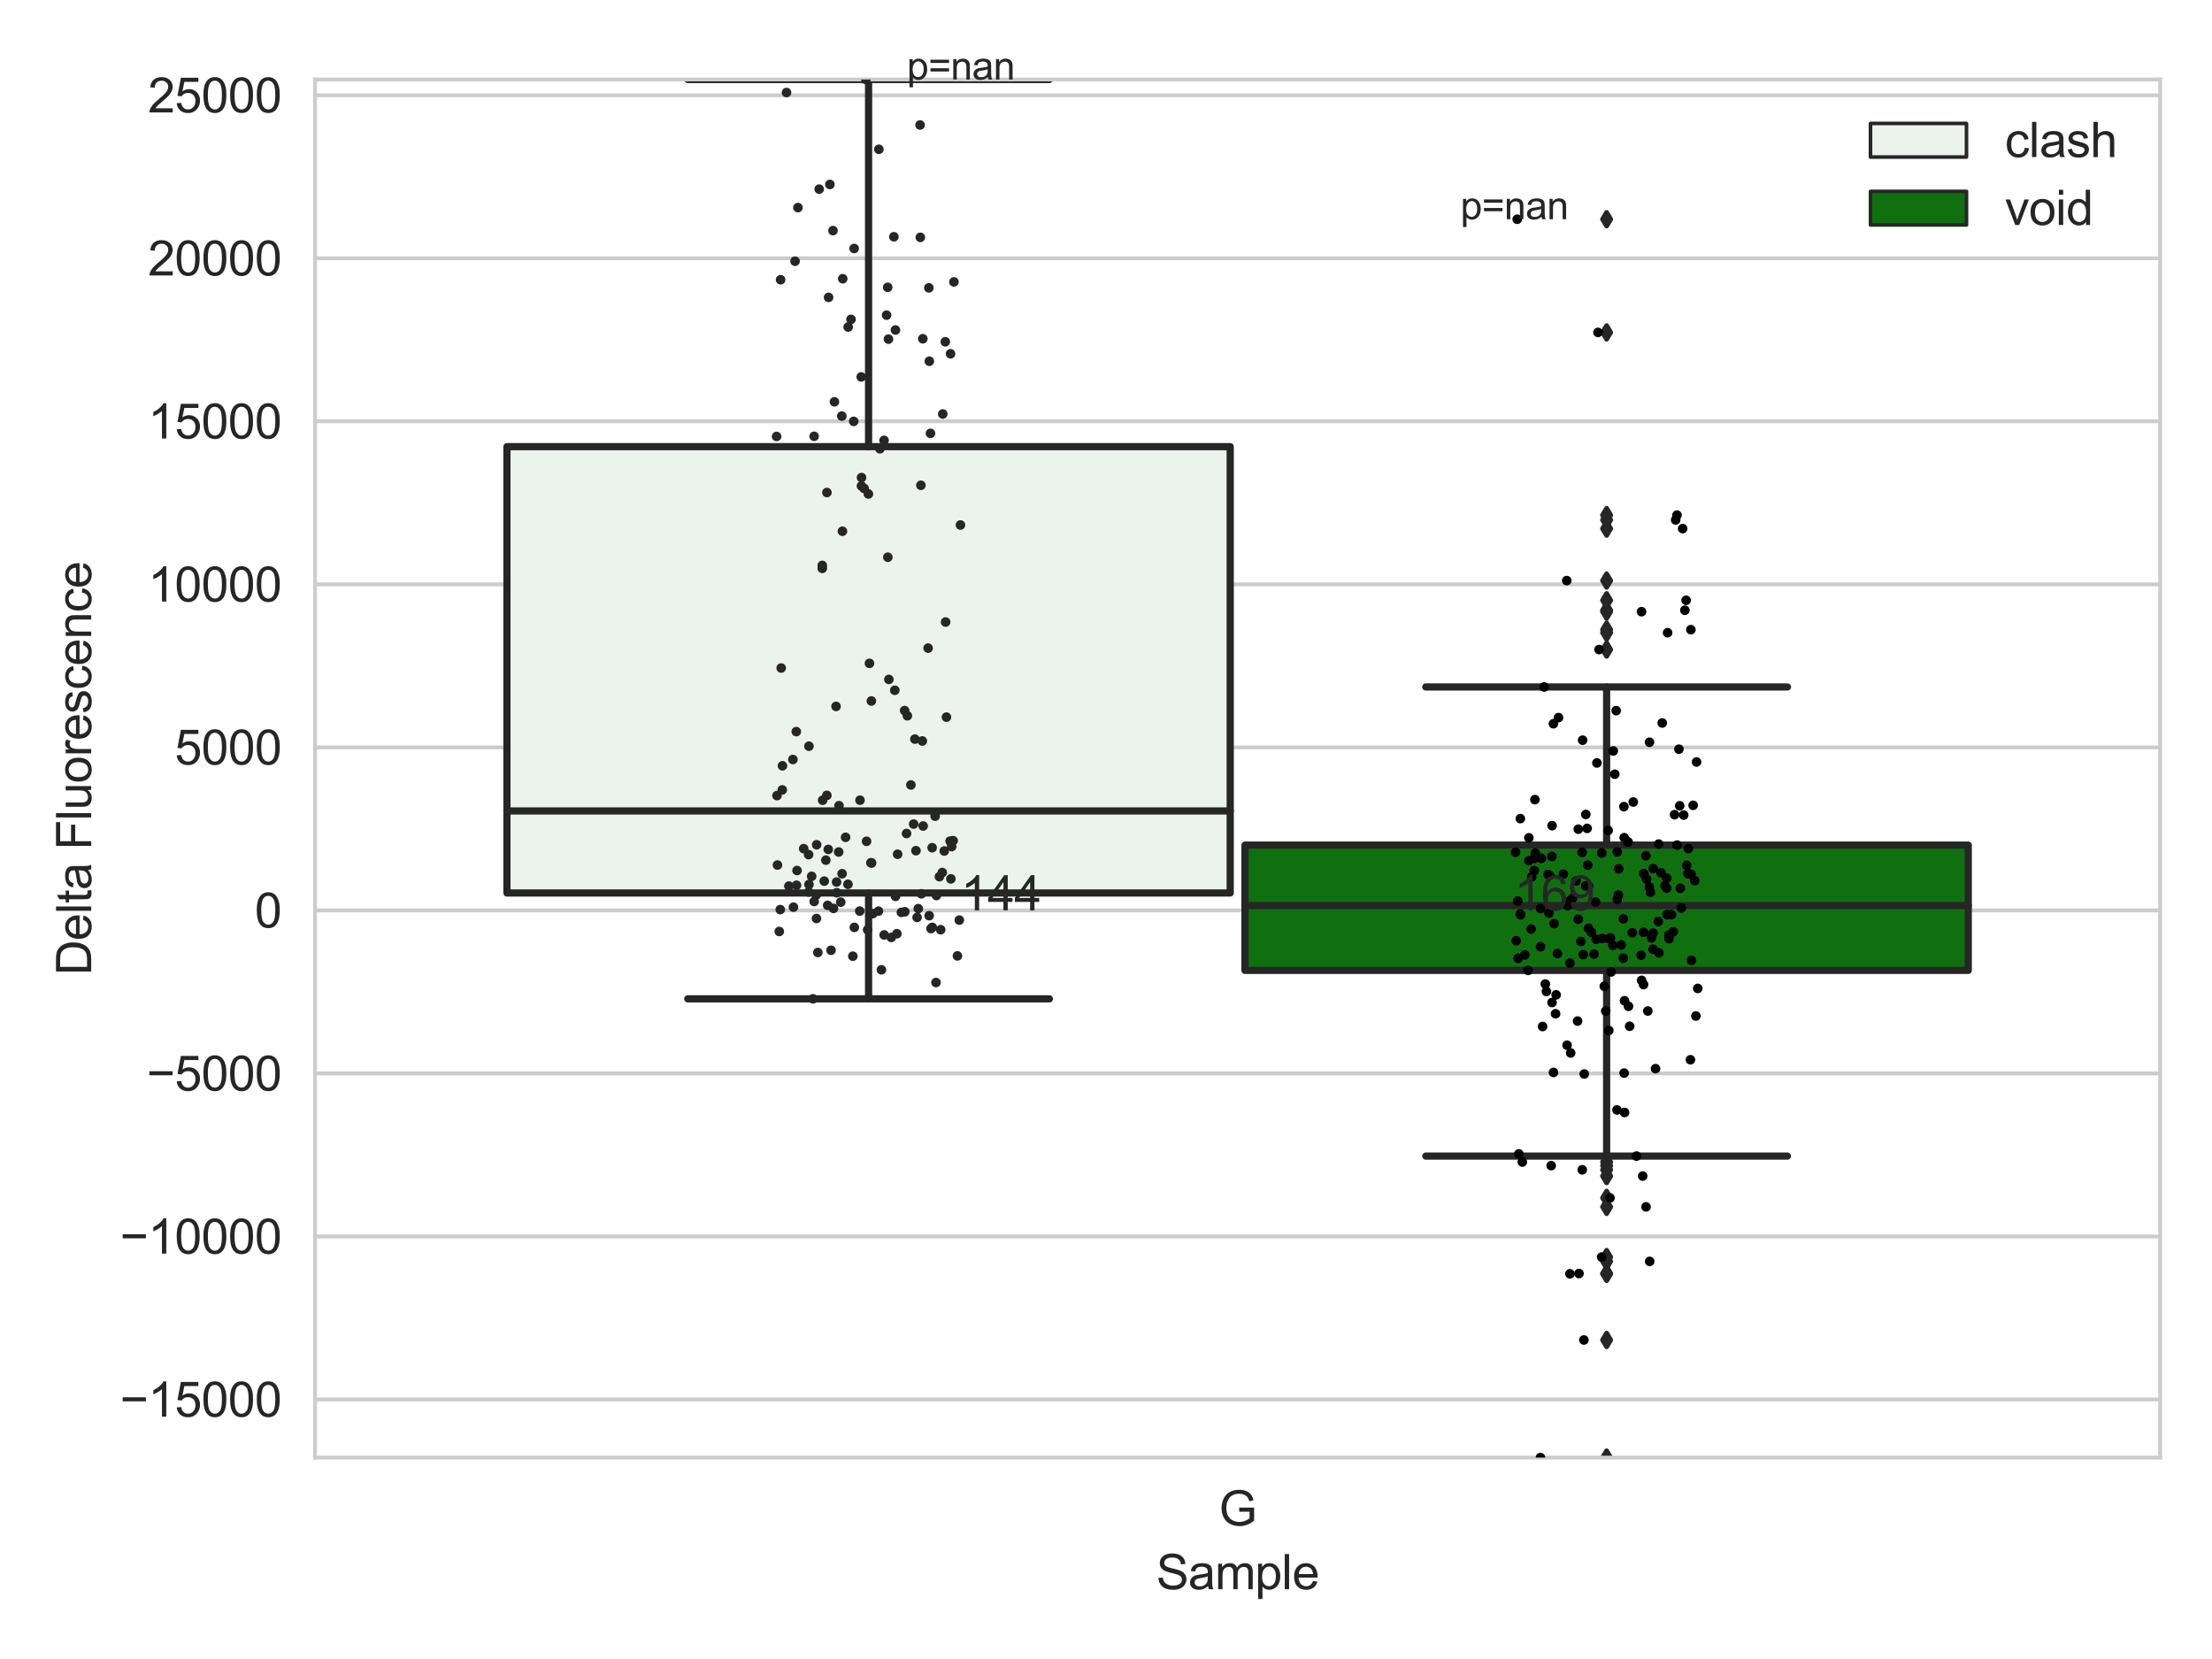 <?xml version="1.0" encoding="utf-8" standalone="no"?>
<!DOCTYPE svg PUBLIC "-//W3C//DTD SVG 1.1//EN"
  "http://www.w3.org/Graphics/SVG/1.1/DTD/svg11.dtd">
<svg xmlns:xlink="http://www.w3.org/1999/xlink" width="460.8pt" height="345.6pt" viewBox="0 0 460.8 345.6" xmlns="http://www.w3.org/2000/svg" version="1.1">
 <defs>
  <style type="text/css">*{stroke-linejoin: round; stroke-linecap: butt}</style>
 </defs>
 <g id="figure_1">
  <g id="patch_1">
   <path d="M 0 345.6 
L 460.8 345.6 
L 460.8 0 
L 0 0 
z
" style="fill: #ffffff"/>
  </g>
  <g id="axes_1">
   <g id="patch_2">
    <path d="M 65.63 303.64 
L 450 303.64 
L 450 16.56 
L 65.63 16.56 
z
" style="fill: #ffffff"/>
   </g>
   <g id="matplotlib.axis_1">
    <g id="xtick_1">
     <g id="text_1">
      <!-- G -->
      <g style="fill: #262626" transform="translate(253.926 317.798)scale(0.1 -0.1)">
       <defs>
        <path id="ArialMT-47" d="M 2638 1797 
L 2638 2334 
L 4578 2338 
L 4578 638 
Q 4131 281 3656 101 
Q 3181 -78 2681 -78 
Q 2006 -78 1454 211 
Q 903 500 622 1047 
Q 341 1594 341 2269 
Q 341 2938 620 3517 
Q 900 4097 1425 4378 
Q 1950 4659 2634 4659 
Q 3131 4659 3532 4498 
Q 3934 4338 4162 4050 
Q 4391 3763 4509 3300 
L 3963 3150 
Q 3859 3500 3706 3700 
Q 3553 3900 3268 4020 
Q 2984 4141 2638 4141 
Q 2222 4141 1919 4014 
Q 1616 3888 1430 3681 
Q 1244 3475 1141 3228 
Q 966 2803 966 2306 
Q 966 1694 1177 1281 
Q 1388 869 1791 669 
Q 2194 469 2647 469 
Q 3041 469 3416 620 
Q 3791 772 3984 944 
L 3984 1797 
L 2638 1797 
z
" transform="scale(0.016)"/>
       </defs>
       <use xlink:href="#ArialMT-47"/>
      </g>
     </g>
    </g>
    <g id="text_2">
     <!-- Sample -->
     <g style="fill: #262626" transform="translate(240.863 331.065)scale(0.1 -0.1)">
      <defs>
       <path id="ArialMT-53" d="M 288 1472 
L 859 1522 
Q 900 1178 1048 958 
Q 1197 738 1509 602 
Q 1822 466 2213 466 
Q 2559 466 2825 569 
Q 3091 672 3220 851 
Q 3350 1031 3350 1244 
Q 3350 1459 3225 1620 
Q 3100 1781 2813 1891 
Q 2628 1963 1997 2114 
Q 1366 2266 1113 2400 
Q 784 2572 623 2826 
Q 463 3081 463 3397 
Q 463 3744 659 4045 
Q 856 4347 1234 4503 
Q 1613 4659 2075 4659 
Q 2584 4659 2973 4495 
Q 3363 4331 3572 4012 
Q 3781 3694 3797 3291 
L 3216 3247 
Q 3169 3681 2898 3903 
Q 2628 4125 2100 4125 
Q 1550 4125 1298 3923 
Q 1047 3722 1047 3438 
Q 1047 3191 1225 3031 
Q 1400 2872 2139 2705 
Q 2878 2538 3153 2413 
Q 3553 2228 3743 1945 
Q 3934 1663 3934 1294 
Q 3934 928 3725 604 
Q 3516 281 3123 101 
Q 2731 -78 2241 -78 
Q 1619 -78 1198 103 
Q 778 284 539 648 
Q 300 1013 288 1472 
z
" transform="scale(0.016)"/>
       <path id="ArialMT-61" d="M 2588 409 
Q 2275 144 1986 34 
Q 1697 -75 1366 -75 
Q 819 -75 525 192 
Q 231 459 231 875 
Q 231 1119 342 1320 
Q 453 1522 633 1644 
Q 813 1766 1038 1828 
Q 1203 1872 1538 1913 
Q 2219 1994 2541 2106 
Q 2544 2222 2544 2253 
Q 2544 2597 2384 2738 
Q 2169 2928 1744 2928 
Q 1347 2928 1158 2789 
Q 969 2650 878 2297 
L 328 2372 
Q 403 2725 575 2942 
Q 747 3159 1072 3276 
Q 1397 3394 1825 3394 
Q 2250 3394 2515 3294 
Q 2781 3194 2906 3042 
Q 3031 2891 3081 2659 
Q 3109 2516 3109 2141 
L 3109 1391 
Q 3109 606 3145 398 
Q 3181 191 3288 0 
L 2700 0 
Q 2613 175 2588 409 
z
M 2541 1666 
Q 2234 1541 1622 1453 
Q 1275 1403 1131 1340 
Q 988 1278 909 1158 
Q 831 1038 831 891 
Q 831 666 1001 516 
Q 1172 366 1500 366 
Q 1825 366 2078 508 
Q 2331 650 2450 897 
Q 2541 1088 2541 1459 
L 2541 1666 
z
" transform="scale(0.016)"/>
       <path id="ArialMT-6d" d="M 422 0 
L 422 3319 
L 925 3319 
L 925 2853 
Q 1081 3097 1340 3245 
Q 1600 3394 1931 3394 
Q 2300 3394 2536 3241 
Q 2772 3088 2869 2813 
Q 3263 3394 3894 3394 
Q 4388 3394 4653 3120 
Q 4919 2847 4919 2278 
L 4919 0 
L 4359 0 
L 4359 2091 
Q 4359 2428 4304 2576 
Q 4250 2725 4106 2815 
Q 3963 2906 3769 2906 
Q 3419 2906 3187 2673 
Q 2956 2441 2956 1928 
L 2956 0 
L 2394 0 
L 2394 2156 
Q 2394 2531 2256 2718 
Q 2119 2906 1806 2906 
Q 1569 2906 1367 2781 
Q 1166 2656 1075 2415 
Q 984 2175 984 1722 
L 984 0 
L 422 0 
z
" transform="scale(0.016)"/>
       <path id="ArialMT-70" d="M 422 -1272 
L 422 3319 
L 934 3319 
L 934 2888 
Q 1116 3141 1344 3267 
Q 1572 3394 1897 3394 
Q 2322 3394 2647 3175 
Q 2972 2956 3137 2557 
Q 3303 2159 3303 1684 
Q 3303 1175 3120 767 
Q 2938 359 2589 142 
Q 2241 -75 1856 -75 
Q 1575 -75 1351 44 
Q 1128 163 984 344 
L 984 -1272 
L 422 -1272 
z
M 931 1641 
Q 931 1000 1190 694 
Q 1450 388 1819 388 
Q 2194 388 2461 705 
Q 2728 1022 2728 1688 
Q 2728 2322 2467 2637 
Q 2206 2953 1844 2953 
Q 1484 2953 1207 2617 
Q 931 2281 931 1641 
z
" transform="scale(0.016)"/>
       <path id="ArialMT-6c" d="M 409 0 
L 409 4581 
L 972 4581 
L 972 0 
L 409 0 
z
" transform="scale(0.016)"/>
       <path id="ArialMT-65" d="M 2694 1069 
L 3275 997 
Q 3138 488 2766 206 
Q 2394 -75 1816 -75 
Q 1088 -75 661 373 
Q 234 822 234 1631 
Q 234 2469 665 2931 
Q 1097 3394 1784 3394 
Q 2450 3394 2872 2941 
Q 3294 2488 3294 1666 
Q 3294 1616 3291 1516 
L 816 1516 
Q 847 969 1125 678 
Q 1403 388 1819 388 
Q 2128 388 2347 550 
Q 2566 713 2694 1069 
z
M 847 1978 
L 2700 1978 
Q 2663 2397 2488 2606 
Q 2219 2931 1791 2931 
Q 1403 2931 1139 2672 
Q 875 2413 847 1978 
z
" transform="scale(0.016)"/>
      </defs>
      <use xlink:href="#ArialMT-53"/>
      <use xlink:href="#ArialMT-61" x="66.699"/>
      <use xlink:href="#ArialMT-6d" x="122.314"/>
      <use xlink:href="#ArialMT-70" x="205.615"/>
      <use xlink:href="#ArialMT-6c" x="261.23"/>
      <use xlink:href="#ArialMT-65" x="283.447"/>
     </g>
    </g>
   </g>
   <g id="matplotlib.axis_2">
    <g id="ytick_1">
     <g id="line2d_1">
      <path d="M 65.63 291.538 
L 450 291.538 
" clip-path="url(#pc27942a983)" style="fill: none; stroke: #cccccc; stroke-width: 0.8; stroke-linecap: round"/>
     </g>
     <g id="text_3">
      <!-- −15000 -->
      <g style="fill: #262626" transform="translate(24.985 295.117)scale(0.1 -0.1)">
       <defs>
        <path id="ArialMT-2212" d="M 3381 1997 
L 356 1997 
L 356 2522 
L 3381 2522 
L 3381 1997 
z
" transform="scale(0.016)"/>
        <path id="ArialMT-31" d="M 2384 0 
L 1822 0 
L 1822 3584 
Q 1619 3391 1289 3197 
Q 959 3003 697 2906 
L 697 3450 
Q 1169 3672 1522 3987 
Q 1875 4303 2022 4600 
L 2384 4600 
L 2384 0 
z
" transform="scale(0.016)"/>
        <path id="ArialMT-35" d="M 266 1200 
L 856 1250 
Q 922 819 1161 601 
Q 1400 384 1738 384 
Q 2144 384 2425 690 
Q 2706 997 2706 1503 
Q 2706 1984 2436 2262 
Q 2166 2541 1728 2541 
Q 1456 2541 1237 2417 
Q 1019 2294 894 2097 
L 366 2166 
L 809 4519 
L 3088 4519 
L 3088 3981 
L 1259 3981 
L 1013 2750 
Q 1425 3038 1878 3038 
Q 2478 3038 2890 2622 
Q 3303 2206 3303 1553 
Q 3303 931 2941 478 
Q 2500 -78 1738 -78 
Q 1113 -78 717 272 
Q 322 622 266 1200 
z
" transform="scale(0.016)"/>
        <path id="ArialMT-30" d="M 266 2259 
Q 266 3072 433 3567 
Q 600 4063 929 4331 
Q 1259 4600 1759 4600 
Q 2128 4600 2406 4451 
Q 2684 4303 2865 4023 
Q 3047 3744 3150 3342 
Q 3253 2941 3253 2259 
Q 3253 1453 3087 958 
Q 2922 463 2592 192 
Q 2263 -78 1759 -78 
Q 1097 -78 719 397 
Q 266 969 266 2259 
z
M 844 2259 
Q 844 1131 1108 757 
Q 1372 384 1759 384 
Q 2147 384 2411 759 
Q 2675 1134 2675 2259 
Q 2675 3391 2411 3762 
Q 2147 4134 1753 4134 
Q 1366 4134 1134 3806 
Q 844 3388 844 2259 
z
" transform="scale(0.016)"/>
       </defs>
       <use xlink:href="#ArialMT-2212"/>
       <use xlink:href="#ArialMT-31" x="58.398"/>
       <use xlink:href="#ArialMT-35" x="114.014"/>
       <use xlink:href="#ArialMT-30" x="169.629"/>
       <use xlink:href="#ArialMT-30" x="225.244"/>
       <use xlink:href="#ArialMT-30" x="280.859"/>
      </g>
     </g>
    </g>
    <g id="ytick_2">
     <g id="line2d_2">
      <path d="M 65.63 257.577 
L 450 257.577 
" clip-path="url(#pc27942a983)" style="fill: none; stroke: #cccccc; stroke-width: 0.8; stroke-linecap: round"/>
     </g>
     <g id="text_4">
      <!-- −10000 -->
      <g style="fill: #262626" transform="translate(24.985 261.156)scale(0.1 -0.1)">
       <use xlink:href="#ArialMT-2212"/>
       <use xlink:href="#ArialMT-31" x="58.398"/>
       <use xlink:href="#ArialMT-30" x="114.014"/>
       <use xlink:href="#ArialMT-30" x="169.629"/>
       <use xlink:href="#ArialMT-30" x="225.244"/>
       <use xlink:href="#ArialMT-30" x="280.859"/>
      </g>
     </g>
    </g>
    <g id="ytick_3">
     <g id="line2d_3">
      <path d="M 65.63 223.615 
L 450 223.615 
" clip-path="url(#pc27942a983)" style="fill: none; stroke: #cccccc; stroke-width: 0.8; stroke-linecap: round"/>
     </g>
     <g id="text_5">
      <!-- −5000 -->
      <g style="fill: #262626" transform="translate(30.546 227.194)scale(0.1 -0.1)">
       <use xlink:href="#ArialMT-2212"/>
       <use xlink:href="#ArialMT-35" x="58.398"/>
       <use xlink:href="#ArialMT-30" x="114.014"/>
       <use xlink:href="#ArialMT-30" x="169.629"/>
       <use xlink:href="#ArialMT-30" x="225.244"/>
      </g>
     </g>
    </g>
    <g id="ytick_4">
     <g id="line2d_4">
      <path d="M 65.63 189.654 
L 450 189.654 
" clip-path="url(#pc27942a983)" style="fill: none; stroke: #cccccc; stroke-width: 0.8; stroke-linecap: round"/>
     </g>
     <g id="text_6">
      <!-- 0 -->
      <g style="fill: #262626" transform="translate(53.069 193.233)scale(0.1 -0.1)">
       <use xlink:href="#ArialMT-30"/>
      </g>
     </g>
    </g>
    <g id="ytick_5">
     <g id="line2d_5">
      <path d="M 65.63 155.692 
L 450 155.692 
" clip-path="url(#pc27942a983)" style="fill: none; stroke: #cccccc; stroke-width: 0.8; stroke-linecap: round"/>
     </g>
     <g id="text_7">
      <!-- 5000 -->
      <g style="fill: #262626" transform="translate(36.386 159.271)scale(0.1 -0.1)">
       <use xlink:href="#ArialMT-35"/>
       <use xlink:href="#ArialMT-30" x="55.615"/>
       <use xlink:href="#ArialMT-30" x="111.23"/>
       <use xlink:href="#ArialMT-30" x="166.846"/>
      </g>
     </g>
    </g>
    <g id="ytick_6">
     <g id="line2d_6">
      <path d="M 65.63 121.731 
L 450 121.731 
" clip-path="url(#pc27942a983)" style="fill: none; stroke: #cccccc; stroke-width: 0.8; stroke-linecap: round"/>
     </g>
     <g id="text_8">
      <!-- 10000 -->
      <g style="fill: #262626" transform="translate(30.825 125.31)scale(0.1 -0.1)">
       <use xlink:href="#ArialMT-31"/>
       <use xlink:href="#ArialMT-30" x="55.615"/>
       <use xlink:href="#ArialMT-30" x="111.23"/>
       <use xlink:href="#ArialMT-30" x="166.846"/>
       <use xlink:href="#ArialMT-30" x="222.461"/>
      </g>
     </g>
    </g>
    <g id="ytick_7">
     <g id="line2d_7">
      <path d="M 65.63 87.769 
L 450 87.769 
" clip-path="url(#pc27942a983)" style="fill: none; stroke: #cccccc; stroke-width: 0.8; stroke-linecap: round"/>
     </g>
     <g id="text_9">
      <!-- 15000 -->
      <g style="fill: #262626" transform="translate(30.825 91.348)scale(0.1 -0.1)">
       <use xlink:href="#ArialMT-31"/>
       <use xlink:href="#ArialMT-35" x="55.615"/>
       <use xlink:href="#ArialMT-30" x="111.23"/>
       <use xlink:href="#ArialMT-30" x="166.846"/>
       <use xlink:href="#ArialMT-30" x="222.461"/>
      </g>
     </g>
    </g>
    <g id="ytick_8">
     <g id="line2d_8">
      <path d="M 65.63 53.808 
L 450 53.808 
" clip-path="url(#pc27942a983)" style="fill: none; stroke: #cccccc; stroke-width: 0.8; stroke-linecap: round"/>
     </g>
     <g id="text_10">
      <!-- 20000 -->
      <g style="fill: #262626" transform="translate(30.825 57.386)scale(0.1 -0.1)">
       <defs>
        <path id="ArialMT-32" d="M 3222 541 
L 3222 0 
L 194 0 
Q 188 203 259 391 
Q 375 700 629 1000 
Q 884 1300 1366 1694 
Q 2113 2306 2375 2664 
Q 2638 3022 2638 3341 
Q 2638 3675 2398 3904 
Q 2159 4134 1775 4134 
Q 1369 4134 1125 3890 
Q 881 3647 878 3216 
L 300 3275 
Q 359 3922 746 4261 
Q 1134 4600 1788 4600 
Q 2447 4600 2831 4234 
Q 3216 3869 3216 3328 
Q 3216 3053 3103 2787 
Q 2991 2522 2730 2228 
Q 2469 1934 1863 1422 
Q 1356 997 1212 845 
Q 1069 694 975 541 
L 3222 541 
z
" transform="scale(0.016)"/>
       </defs>
       <use xlink:href="#ArialMT-32"/>
       <use xlink:href="#ArialMT-30" x="55.615"/>
       <use xlink:href="#ArialMT-30" x="111.23"/>
       <use xlink:href="#ArialMT-30" x="166.846"/>
       <use xlink:href="#ArialMT-30" x="222.461"/>
      </g>
     </g>
    </g>
    <g id="ytick_9">
     <g id="line2d_9">
      <path d="M 65.63 19.846 
L 450 19.846 
" clip-path="url(#pc27942a983)" style="fill: none; stroke: #cccccc; stroke-width: 0.8; stroke-linecap: round"/>
     </g>
     <g id="text_11">
      <!-- 25000 -->
      <g style="fill: #262626" transform="translate(30.825 23.425)scale(0.1 -0.1)">
       <use xlink:href="#ArialMT-32"/>
       <use xlink:href="#ArialMT-35" x="55.615"/>
       <use xlink:href="#ArialMT-30" x="111.23"/>
       <use xlink:href="#ArialMT-30" x="166.846"/>
       <use xlink:href="#ArialMT-30" x="222.461"/>
      </g>
     </g>
    </g>
    <g id="text_12">
     <!-- Delta Fluorescence -->
     <g style="fill: #262626" transform="translate(18.997 203.174)rotate(-90)scale(0.1 -0.1)">
      <defs>
       <path id="ArialMT-44" d="M 494 0 
L 494 4581 
L 2072 4581 
Q 2606 4581 2888 4516 
Q 3281 4425 3559 4188 
Q 3922 3881 4101 3404 
Q 4281 2928 4281 2316 
Q 4281 1794 4159 1391 
Q 4038 988 3847 723 
Q 3656 459 3429 307 
Q 3203 156 2883 78 
Q 2563 0 2147 0 
L 494 0 
z
M 1100 541 
L 2078 541 
Q 2531 541 2789 625 
Q 3047 709 3200 863 
Q 3416 1078 3536 1442 
Q 3656 1806 3656 2325 
Q 3656 3044 3420 3430 
Q 3184 3816 2847 3947 
Q 2603 4041 2063 4041 
L 1100 4041 
L 1100 541 
z
" transform="scale(0.016)"/>
       <path id="ArialMT-74" d="M 1650 503 
L 1731 6 
Q 1494 -44 1306 -44 
Q 1000 -44 831 53 
Q 663 150 594 308 
Q 525 466 525 972 
L 525 2881 
L 113 2881 
L 113 3319 
L 525 3319 
L 525 4141 
L 1084 4478 
L 1084 3319 
L 1650 3319 
L 1650 2881 
L 1084 2881 
L 1084 941 
Q 1084 700 1114 631 
Q 1144 563 1211 522 
Q 1278 481 1403 481 
Q 1497 481 1650 503 
z
" transform="scale(0.016)"/>
       <path id="ArialMT-20" transform="scale(0.016)"/>
       <path id="ArialMT-46" d="M 525 0 
L 525 4581 
L 3616 4581 
L 3616 4041 
L 1131 4041 
L 1131 2622 
L 3281 2622 
L 3281 2081 
L 1131 2081 
L 1131 0 
L 525 0 
z
" transform="scale(0.016)"/>
       <path id="ArialMT-75" d="M 2597 0 
L 2597 488 
Q 2209 -75 1544 -75 
Q 1250 -75 995 37 
Q 741 150 617 320 
Q 494 491 444 738 
Q 409 903 409 1263 
L 409 3319 
L 972 3319 
L 972 1478 
Q 972 1038 1006 884 
Q 1059 663 1231 536 
Q 1403 409 1656 409 
Q 1909 409 2131 539 
Q 2353 669 2445 892 
Q 2538 1116 2538 1541 
L 2538 3319 
L 3100 3319 
L 3100 0 
L 2597 0 
z
" transform="scale(0.016)"/>
       <path id="ArialMT-6f" d="M 213 1659 
Q 213 2581 725 3025 
Q 1153 3394 1769 3394 
Q 2453 3394 2887 2945 
Q 3322 2497 3322 1706 
Q 3322 1066 3130 698 
Q 2938 331 2570 128 
Q 2203 -75 1769 -75 
Q 1072 -75 642 372 
Q 213 819 213 1659 
z
M 791 1659 
Q 791 1022 1069 705 
Q 1347 388 1769 388 
Q 2188 388 2466 706 
Q 2744 1025 2744 1678 
Q 2744 2294 2464 2611 
Q 2184 2928 1769 2928 
Q 1347 2928 1069 2612 
Q 791 2297 791 1659 
z
" transform="scale(0.016)"/>
       <path id="ArialMT-72" d="M 416 0 
L 416 3319 
L 922 3319 
L 922 2816 
Q 1116 3169 1280 3281 
Q 1444 3394 1641 3394 
Q 1925 3394 2219 3213 
L 2025 2691 
Q 1819 2813 1613 2813 
Q 1428 2813 1281 2702 
Q 1134 2591 1072 2394 
Q 978 2094 978 1738 
L 978 0 
L 416 0 
z
" transform="scale(0.016)"/>
       <path id="ArialMT-73" d="M 197 991 
L 753 1078 
Q 800 744 1014 566 
Q 1228 388 1613 388 
Q 2000 388 2187 545 
Q 2375 703 2375 916 
Q 2375 1106 2209 1216 
Q 2094 1291 1634 1406 
Q 1016 1563 777 1677 
Q 538 1791 414 1992 
Q 291 2194 291 2438 
Q 291 2659 392 2848 
Q 494 3038 669 3163 
Q 800 3259 1026 3326 
Q 1253 3394 1513 3394 
Q 1903 3394 2198 3281 
Q 2494 3169 2634 2976 
Q 2775 2784 2828 2463 
L 2278 2388 
Q 2241 2644 2061 2787 
Q 1881 2931 1553 2931 
Q 1166 2931 1000 2803 
Q 834 2675 834 2503 
Q 834 2394 903 2306 
Q 972 2216 1119 2156 
Q 1203 2125 1616 2013 
Q 2213 1853 2448 1751 
Q 2684 1650 2818 1456 
Q 2953 1263 2953 975 
Q 2953 694 2789 445 
Q 2625 197 2315 61 
Q 2006 -75 1616 -75 
Q 969 -75 630 194 
Q 291 463 197 991 
z
" transform="scale(0.016)"/>
       <path id="ArialMT-63" d="M 2588 1216 
L 3141 1144 
Q 3050 572 2676 248 
Q 2303 -75 1759 -75 
Q 1078 -75 664 370 
Q 250 816 250 1647 
Q 250 2184 428 2587 
Q 606 2991 970 3192 
Q 1334 3394 1763 3394 
Q 2303 3394 2647 3120 
Q 2991 2847 3088 2344 
L 2541 2259 
Q 2463 2594 2264 2762 
Q 2066 2931 1784 2931 
Q 1359 2931 1093 2626 
Q 828 2322 828 1663 
Q 828 994 1084 691 
Q 1341 388 1753 388 
Q 2084 388 2306 591 
Q 2528 794 2588 1216 
z
" transform="scale(0.016)"/>
       <path id="ArialMT-6e" d="M 422 0 
L 422 3319 
L 928 3319 
L 928 2847 
Q 1294 3394 1984 3394 
Q 2284 3394 2536 3286 
Q 2788 3178 2913 3003 
Q 3038 2828 3088 2588 
Q 3119 2431 3119 2041 
L 3119 0 
L 2556 0 
L 2556 2019 
Q 2556 2363 2490 2533 
Q 2425 2703 2258 2804 
Q 2091 2906 1866 2906 
Q 1506 2906 1245 2678 
Q 984 2450 984 1813 
L 984 0 
L 422 0 
z
" transform="scale(0.016)"/>
      </defs>
      <use xlink:href="#ArialMT-44"/>
      <use xlink:href="#ArialMT-65" x="72.217"/>
      <use xlink:href="#ArialMT-6c" x="127.832"/>
      <use xlink:href="#ArialMT-74" x="150.049"/>
      <use xlink:href="#ArialMT-61" x="177.832"/>
      <use xlink:href="#ArialMT-20" x="233.447"/>
      <use xlink:href="#ArialMT-46" x="261.23"/>
      <use xlink:href="#ArialMT-6c" x="322.314"/>
      <use xlink:href="#ArialMT-75" x="344.531"/>
      <use xlink:href="#ArialMT-6f" x="400.146"/>
      <use xlink:href="#ArialMT-72" x="455.762"/>
      <use xlink:href="#ArialMT-65" x="489.062"/>
      <use xlink:href="#ArialMT-73" x="544.678"/>
      <use xlink:href="#ArialMT-63" x="594.678"/>
      <use xlink:href="#ArialMT-65" x="644.678"/>
      <use xlink:href="#ArialMT-6e" x="700.293"/>
      <use xlink:href="#ArialMT-63" x="755.908"/>
      <use xlink:href="#ArialMT-65" x="805.908"/>
     </g>
    </g>
   </g>
   <g id="patch_3">
    <path d="M 105.604 186.03 
L 256.278 186.03 
L 256.278 93.05 
L 105.604 93.05 
L 105.604 186.03 
z
" clip-path="url(#pc27942a983)" style="fill: #ecf2ec; stroke: #262626; stroke-width: 1.5; stroke-linejoin: miter"/>
   </g>
   <g id="patch_4">
    <path d="M 259.352 202.15 
L 410.026 202.15 
L 410.026 176.048 
L 259.352 176.048 
L 259.352 202.15 
z
" clip-path="url(#pc27942a983)" style="fill: #107010; stroke: #262626; stroke-width: 1.5; stroke-linejoin: miter"/>
   </g>
   <g id="patch_5">
    <path d="M 257.815 189.654 
L 257.815 189.654 
L 257.815 189.654 
L 257.815 189.654 
z
" clip-path="url(#pc27942a983)" style="fill: #ecf2ec; stroke: #262626; stroke-width: 0.75; stroke-linejoin: miter"/>
   </g>
   <g id="patch_6">
    <path d="M 257.815 189.654 
L 257.815 189.654 
L 257.815 189.654 
L 257.815 189.654 
z
" clip-path="url(#pc27942a983)" style="fill: #107010; stroke: #262626; stroke-width: 0.75; stroke-linejoin: miter"/>
   </g>
   <g id="PathCollection_1"/>
   <g id="PathCollection_2"/>
   <g id="line2d_10">
    <path d="M 180.941 186.03 
L 180.941 208.076 
" clip-path="url(#pc27942a983)" style="fill: none; stroke: #262626; stroke-width: 1.5; stroke-linecap: round"/>
   </g>
   <g id="line2d_11">
    <path d="M 180.941 93.05 
L 180.941 16.56 
" clip-path="url(#pc27942a983)" style="fill: none; stroke: #262626; stroke-width: 1.5; stroke-linecap: round"/>
   </g>
   <g id="line2d_12">
    <path d="M 143.273 208.076 
L 218.609 208.076 
" clip-path="url(#pc27942a983)" style="fill: none; stroke: #262626; stroke-width: 1.5; stroke-linecap: round"/>
   </g>
   <g id="line2d_13">
    <path d="M 143.273 16.56 
L 218.609 16.56 
" clip-path="url(#pc27942a983)" style="fill: none; stroke: #262626; stroke-width: 1.5; stroke-linecap: round"/>
   </g>
   <g id="line2d_14"/>
   <g id="line2d_15">
    <path d="M 334.689 202.15 
L 334.689 240.836 
" clip-path="url(#pc27942a983)" style="fill: none; stroke: #262626; stroke-width: 1.5; stroke-linecap: round"/>
   </g>
   <g id="line2d_16">
    <path d="M 334.689 176.048 
L 334.689 143.109 
" clip-path="url(#pc27942a983)" style="fill: none; stroke: #262626; stroke-width: 1.5; stroke-linecap: round"/>
   </g>
   <g id="line2d_17">
    <path d="M 297.021 240.836 
L 372.357 240.836 
" clip-path="url(#pc27942a983)" style="fill: none; stroke: #262626; stroke-width: 1.5; stroke-linecap: round"/>
   </g>
   <g id="line2d_18">
    <path d="M 297.021 143.109 
L 372.357 143.109 
" clip-path="url(#pc27942a983)" style="fill: none; stroke: #262626; stroke-width: 1.5; stroke-linecap: round"/>
   </g>
   <g id="line2d_19">
    <defs>
     <path id="md017c15f7b" d="M -0 1.414 
L 0.849 0 
L 0 -1.414 
L -0.849 -0 
z
" style="stroke: #262626; stroke-linejoin: miter"/>
    </defs>
    <g clip-path="url(#pc27942a983)">
     <use xlink:href="#md017c15f7b" x="334.689" y="242.825" style="fill: #262626; stroke: #262626; stroke-linejoin: miter"/>
     <use xlink:href="#md017c15f7b" x="334.689" y="244.995" style="fill: #262626; stroke: #262626; stroke-linejoin: miter"/>
     <use xlink:href="#md017c15f7b" x="334.689" y="251.412" style="fill: #262626; stroke: #262626; stroke-linejoin: miter"/>
     <use xlink:href="#md017c15f7b" x="334.689" y="243.696" style="fill: #262626; stroke: #262626; stroke-linejoin: miter"/>
     <use xlink:href="#md017c15f7b" x="334.689" y="303.64" style="fill: #262626; stroke: #262626; stroke-linejoin: miter"/>
     <use xlink:href="#md017c15f7b" x="334.689" y="265.36" style="fill: #262626; stroke: #262626; stroke-linejoin: miter"/>
     <use xlink:href="#md017c15f7b" x="334.689" y="261.869" style="fill: #262626; stroke: #262626; stroke-linejoin: miter"/>
     <use xlink:href="#md017c15f7b" x="334.689" y="242.069" style="fill: #262626; stroke: #262626; stroke-linejoin: miter"/>
     <use xlink:href="#md017c15f7b" x="334.689" y="265.297" style="fill: #262626; stroke: #262626; stroke-linejoin: miter"/>
     <use xlink:href="#md017c15f7b" x="334.689" y="262.773" style="fill: #262626; stroke: #262626; stroke-linejoin: miter"/>
     <use xlink:href="#md017c15f7b" x="334.689" y="249.537" style="fill: #262626; stroke: #262626; stroke-linejoin: miter"/>
     <use xlink:href="#md017c15f7b" x="334.689" y="279.143" style="fill: #262626; stroke: #262626; stroke-linejoin: miter"/>
     <use xlink:href="#md017c15f7b" x="334.689" y="120.948" style="fill: #262626; stroke: #262626; stroke-linejoin: miter"/>
     <use xlink:href="#md017c15f7b" x="334.689" y="107.305" style="fill: #262626; stroke: #262626; stroke-linejoin: miter"/>
     <use xlink:href="#md017c15f7b" x="334.689" y="127.423" style="fill: #262626; stroke: #262626; stroke-linejoin: miter"/>
     <use xlink:href="#md017c15f7b" x="334.689" y="108.312" style="fill: #262626; stroke: #262626; stroke-linejoin: miter"/>
     <use xlink:href="#md017c15f7b" x="334.689" y="45.668" style="fill: #262626; stroke: #262626; stroke-linejoin: miter"/>
     <use xlink:href="#md017c15f7b" x="334.689" y="135.315" style="fill: #262626; stroke: #262626; stroke-linejoin: miter"/>
     <use xlink:href="#md017c15f7b" x="334.689" y="131.807" style="fill: #262626; stroke: #262626; stroke-linejoin: miter"/>
     <use xlink:href="#md017c15f7b" x="334.689" y="69.25" style="fill: #262626; stroke: #262626; stroke-linejoin: miter"/>
     <use xlink:href="#md017c15f7b" x="334.689" y="110.12" style="fill: #262626; stroke: #262626; stroke-linejoin: miter"/>
     <use xlink:href="#md017c15f7b" x="334.689" y="127.123" style="fill: #262626; stroke: #262626; stroke-linejoin: miter"/>
     <use xlink:href="#md017c15f7b" x="334.689" y="125.053" style="fill: #262626; stroke: #262626; stroke-linejoin: miter"/>
     <use xlink:href="#md017c15f7b" x="334.689" y="131.174" style="fill: #262626; stroke: #262626; stroke-linejoin: miter"/>
    </g>
   </g>
   <g id="line2d_20">
    <path d="M 105.604 168.933 
L 256.278 168.933 
" clip-path="url(#pc27942a983)" style="fill: none; stroke: #262626; stroke-width: 1.5; stroke-linecap: round"/>
   </g>
   <g id="line2d_21">
    <path d="M 259.352 188.659 
L 410.026 188.659 
" clip-path="url(#pc27942a983)" style="fill: none; stroke: #262626; stroke-width: 1.5; stroke-linecap: round"/>
   </g>
   <g id="patch_7">
    <path d="M 65.63 303.64 
L 65.63 16.56 
" style="fill: none; stroke: #cccccc; stroke-width: 0.8; stroke-linejoin: miter; stroke-linecap: square"/>
   </g>
   <g id="patch_8">
    <path d="M 450 303.64 
L 450 16.56 
" style="fill: none; stroke: #cccccc; stroke-width: 0.8; stroke-linejoin: miter; stroke-linecap: square"/>
   </g>
   <g id="patch_9">
    <path d="M 65.63 303.64 
L 450 303.64 
" style="fill: none; stroke: #cccccc; stroke-width: 0.8; stroke-linejoin: miter; stroke-linecap: square"/>
   </g>
   <g id="patch_10">
    <path d="M 65.63 16.56 
L 450 16.56 
" style="fill: none; stroke: #cccccc; stroke-width: 0.8; stroke-linejoin: miter; stroke-linecap: square"/>
   </g>
   <g id="PathCollection_3">
    <defs>
     <path id="C0_0_8a7090df07" d="M 0 1 
C 0.265 1 0.52 0.895 0.707 0.707 
C 0.895 0.52 1 0.265 1 -0 
C 1 -0.265 0.895 -0.52 0.707 -0.707 
C 0.52 -0.895 0.265 -1 0 -1 
C -0.265 -1 -0.52 -0.895 -0.707 -0.707 
C -0.895 -0.52 -1 -0.265 -1 0 
C -1 0.265 -0.895 0.52 -0.707 0.707 
C -0.52 0.895 -0.265 1 0 1 
z
"/>
    </defs>
    <g clip-path="url(#pc27942a983)">
     <use xlink:href="#C0_0_8a7090df07" x="194.186" y="176.596" style="fill: #262626"/>
    </g>
    <g clip-path="url(#pc27942a983)">
     <use xlink:href="#C0_0_8a7090df07" x="170.051" y="186.416" style="fill: #262626"/>
    </g>
    <g clip-path="url(#pc27942a983)">
     <use xlink:href="#C0_0_8a7090df07" x="199.451" y="199.134" style="fill: #262626"/>
    </g>
    <g clip-path="url(#pc27942a983)">
     <use xlink:href="#C0_0_8a7090df07" x="180.024" y="101.763" style="fill: #262626"/>
    </g>
    <g clip-path="url(#pc27942a983)">
     <use xlink:href="#C0_0_8a7090df07" x="194.813" y="170.028" style="fill: #262626"/>
    </g>
    <g clip-path="url(#pc27942a983)">
     <use xlink:href="#C0_0_8a7090df07" x="185.084" y="70.646" style="fill: #262626"/>
    </g>
    <g clip-path="url(#pc27942a983)">
     <use xlink:href="#C0_0_8a7090df07" x="166.035" y="181.341" style="fill: #262626"/>
    </g>
    <g clip-path="url(#pc27942a983)">
     <use xlink:href="#C0_0_8a7090df07" x="198.086" y="183.088" style="fill: #262626"/>
    </g>
    <g clip-path="url(#pc27942a983)">
     <use xlink:href="#C0_0_8a7090df07" x="162.737" y="139.16" style="fill: #262626"/>
    </g>
    <g clip-path="url(#pc27942a983)">
     <use xlink:href="#C0_0_8a7090df07" x="191.839" y="101.093" style="fill: #262626"/>
    </g>
    <g clip-path="url(#pc27942a983)">
     <use xlink:href="#C0_0_8a7090df07" x="177.846" y="87.779" style="fill: #262626"/>
    </g>
    <g clip-path="url(#pc27942a983)">
     <use xlink:href="#C0_0_8a7090df07" x="170.653" y="39.4" style="fill: #262626"/>
    </g>
    <g clip-path="url(#pc27942a983)">
     <use xlink:href="#C0_0_8a7090df07" x="196.926" y="71.196" style="fill: #262626"/>
    </g>
    <g clip-path="url(#pc27942a983)">
     <use xlink:href="#C0_0_8a7090df07" x="180.387" y="16.56" style="fill: #262626"/>
    </g>
    <g clip-path="url(#pc27942a983)">
     <use xlink:href="#C0_0_8a7090df07" x="163.846" y="19.273" style="fill: #262626"/>
    </g>
    <g clip-path="url(#pc27942a983)">
     <use xlink:href="#C0_0_8a7090df07" x="186.841" y="194.515" style="fill: #262626"/>
    </g>
    <g clip-path="url(#pc27942a983)">
     <use xlink:href="#C0_0_8a7090df07" x="172.044" y="179.18" style="fill: #262626"/>
    </g>
    <g clip-path="url(#pc27942a983)">
     <use xlink:href="#C0_0_8a7090df07" x="196.708" y="177.282" style="fill: #262626"/>
    </g>
    <g clip-path="url(#pc27942a983)">
     <use xlink:href="#C0_0_8a7090df07" x="185.667" y="195.283" style="fill: #262626"/>
    </g>
    <g clip-path="url(#pc27942a983)">
     <use xlink:href="#C0_0_8a7090df07" x="184.185" y="194.761" style="fill: #262626"/>
    </g>
    <g clip-path="url(#pc27942a983)">
     <use xlink:href="#C0_0_8a7090df07" x="174.163" y="147.16" style="fill: #262626"/>
    </g>
    <g clip-path="url(#pc27942a983)">
     <use xlink:href="#C0_0_8a7090df07" x="168.457" y="185.832" style="fill: #262626"/>
    </g>
    <g clip-path="url(#pc27942a983)">
     <use xlink:href="#C0_0_8a7090df07" x="173.635" y="189.234" style="fill: #262626"/>
    </g>
    <g clip-path="url(#pc27942a983)">
     <use xlink:href="#C0_0_8a7090df07" x="168.518" y="155.445" style="fill: #262626"/>
    </g>
    <g clip-path="url(#pc27942a983)">
     <use xlink:href="#C0_0_8a7090df07" x="193.344" y="135.018" style="fill: #262626"/>
    </g>
    <g clip-path="url(#pc27942a983)">
     <use xlink:href="#C0_0_8a7090df07" x="181.569" y="179.774" style="fill: #262626"/>
    </g>
    <g clip-path="url(#pc27942a983)">
     <use xlink:href="#C0_0_8a7090df07" x="183.615" y="202.029" style="fill: #262626"/>
    </g>
    <g clip-path="url(#pc27942a983)">
     <use xlink:href="#C0_0_8a7090df07" x="166.223" y="43.246" style="fill: #262626"/>
    </g>
    <g clip-path="url(#pc27942a983)">
     <use xlink:href="#C0_0_8a7090df07" x="186.54" y="68.744" style="fill: #262626"/>
    </g>
    <g clip-path="url(#pc27942a983)">
     <use xlink:href="#C0_0_8a7090df07" x="183.301" y="93.488" style="fill: #262626"/>
    </g>
    <g clip-path="url(#pc27942a983)">
     <use xlink:href="#C0_0_8a7090df07" x="191.671" y="26.039" style="fill: #262626"/>
    </g>
    <g clip-path="url(#pc27942a983)">
     <use xlink:href="#C0_0_8a7090df07" x="198.247" y="176.353" style="fill: #262626"/>
    </g>
    <g clip-path="url(#pc27942a983)">
     <use xlink:href="#C0_0_8a7090df07" x="165.934" y="184.421" style="fill: #262626"/>
    </g>
    <g clip-path="url(#pc27942a983)">
     <use xlink:href="#C0_0_8a7090df07" x="171.705" y="183.556" style="fill: #262626"/>
    </g>
    <g clip-path="url(#pc27942a983)">
     <use xlink:href="#C0_0_8a7090df07" x="193.559" y="190.754" style="fill: #262626"/>
    </g>
    <g clip-path="url(#pc27942a983)">
     <use xlink:href="#C0_0_8a7090df07" x="195.966" y="193.675" style="fill: #262626"/>
    </g>
    <g clip-path="url(#pc27942a983)">
     <use xlink:href="#C0_0_8a7090df07" x="167.423" y="176.787" style="fill: #262626"/>
    </g>
    <g clip-path="url(#pc27942a983)">
     <use xlink:href="#C0_0_8a7090df07" x="176.647" y="184.216" style="fill: #262626"/>
    </g>
    <g clip-path="url(#pc27942a983)">
     <use xlink:href="#C0_0_8a7090df07" x="180.516" y="175.26" style="fill: #262626"/>
    </g>
    <g clip-path="url(#pc27942a983)">
     <use xlink:href="#C0_0_8a7090df07" x="185.168" y="141.538" style="fill: #262626"/>
    </g>
    <g clip-path="url(#pc27942a983)">
     <use xlink:href="#C0_0_8a7090df07" x="181.521" y="146.03" style="fill: #262626"/>
    </g>
    <g clip-path="url(#pc27942a983)">
     <use xlink:href="#C0_0_8a7090df07" x="175.139" y="187.938" style="fill: #262626"/>
    </g>
    <g clip-path="url(#pc27942a983)">
     <use xlink:href="#C0_0_8a7090df07" x="193.84" y="90.277" style="fill: #262626"/>
    </g>
    <g clip-path="url(#pc27942a983)">
     <use xlink:href="#C0_0_8a7090df07" x="179.411" y="78.516" style="fill: #262626"/>
    </g>
    <g clip-path="url(#pc27942a983)">
     <use xlink:href="#C0_0_8a7090df07" x="173.829" y="83.708" style="fill: #262626"/>
    </g>
    <g clip-path="url(#pc27942a983)">
     <use xlink:href="#C0_0_8a7090df07" x="161.961" y="180.204" style="fill: #262626"/>
    </g>
    <g clip-path="url(#pc27942a983)">
     <use xlink:href="#C0_0_8a7090df07" x="179.458" y="101.234" style="fill: #262626"/>
    </g>
    <g clip-path="url(#pc27942a983)">
     <use xlink:href="#C0_0_8a7090df07" x="191.292" y="189.287" style="fill: #262626"/>
    </g>
    <g clip-path="url(#pc27942a983)">
     <use xlink:href="#C0_0_8a7090df07" x="163.002" y="159.53" style="fill: #262626"/>
    </g>
    <g clip-path="url(#pc27942a983)">
     <use xlink:href="#C0_0_8a7090df07" x="179.101" y="189.79" style="fill: #262626"/>
    </g>
    <g clip-path="url(#pc27942a983)">
     <use xlink:href="#C0_0_8a7090df07" x="198.016" y="73.705" style="fill: #262626"/>
    </g>
    <g clip-path="url(#pc27942a983)">
     <use xlink:href="#C0_0_8a7090df07" x="196.394" y="86.243" style="fill: #262626"/>
    </g>
    <g clip-path="url(#pc27942a983)">
     <use xlink:href="#C0_0_8a7090df07" x="162.616" y="58.273" style="fill: #262626"/>
    </g>
    <g clip-path="url(#pc27942a983)">
     <use xlink:href="#C0_0_8a7090df07" x="189.018" y="149.111" style="fill: #262626"/>
    </g>
    <g clip-path="url(#pc27942a983)">
     <use xlink:href="#C0_0_8a7090df07" x="165.626" y="54.419" style="fill: #262626"/>
    </g>
    <g clip-path="url(#pc27942a983)">
     <use xlink:href="#C0_0_8a7090df07" x="196.295" y="181.761" style="fill: #262626"/>
    </g>
    <g clip-path="url(#pc27942a983)">
     <use xlink:href="#C0_0_8a7090df07" x="175.366" y="86.674" style="fill: #262626"/>
    </g>
    <g clip-path="url(#pc27942a983)">
     <use xlink:href="#C0_0_8a7090df07" x="172.262" y="102.599" style="fill: #262626"/>
    </g>
    <g clip-path="url(#pc27942a983)">
     <use xlink:href="#C0_0_8a7090df07" x="200.08" y="109.371" style="fill: #262626"/>
    </g>
    <g clip-path="url(#pc27942a983)">
     <use xlink:href="#C0_0_8a7090df07" x="177.93" y="51.764" style="fill: #262626"/>
    </g>
    <g clip-path="url(#pc27942a983)">
     <use xlink:href="#C0_0_8a7090df07" x="174.319" y="185.973" style="fill: #262626"/>
    </g>
    <g clip-path="url(#pc27942a983)">
     <use xlink:href="#C0_0_8a7090df07" x="174.78" y="167.838" style="fill: #262626"/>
    </g>
    <g clip-path="url(#pc27942a983)">
     <use xlink:href="#C0_0_8a7090df07" x="172.25" y="165.693" style="fill: #262626"/>
    </g>
    <g clip-path="url(#pc27942a983)">
     <use xlink:href="#C0_0_8a7090df07" x="175.422" y="182.014" style="fill: #262626"/>
    </g>
    <g clip-path="url(#pc27942a983)">
     <use xlink:href="#C0_0_8a7090df07" x="186.214" y="49.323" style="fill: #262626"/>
    </g>
    <g clip-path="url(#pc27942a983)">
     <use xlink:href="#C0_0_8a7090df07" x="169.35" y="208.076" style="fill: #262626"/>
    </g>
    <g clip-path="url(#pc27942a983)">
     <use xlink:href="#C0_0_8a7090df07" x="187.773" y="190.064" style="fill: #262626"/>
    </g>
    <g clip-path="url(#pc27942a983)">
     <use xlink:href="#C0_0_8a7090df07" x="176.693" y="68.127" style="fill: #262626"/>
    </g>
    <g clip-path="url(#pc27942a983)">
     <use xlink:href="#C0_0_8a7090df07" x="162.96" y="164.553" style="fill: #262626"/>
    </g>
    <g clip-path="url(#pc27942a983)">
     <use xlink:href="#C0_0_8a7090df07" x="165.883" y="152.41" style="fill: #262626"/>
    </g>
    <g clip-path="url(#pc27942a983)">
     <use xlink:href="#C0_0_8a7090df07" x="190.59" y="153.974" style="fill: #262626"/>
    </g>
    <g clip-path="url(#pc27942a983)">
     <use xlink:href="#C0_0_8a7090df07" x="164.341" y="184.588" style="fill: #262626"/>
    </g>
    <g clip-path="url(#pc27942a983)">
     <use xlink:href="#C0_0_8a7090df07" x="183.083" y="31.1" style="fill: #262626"/>
    </g>
    <g clip-path="url(#pc27942a983)">
     <use xlink:href="#C0_0_8a7090df07" x="189.756" y="163.52" style="fill: #262626"/>
    </g>
    <g clip-path="url(#pc27942a983)">
     <use xlink:href="#C0_0_8a7090df07" x="193.942" y="193.436" style="fill: #262626"/>
    </g>
    <g clip-path="url(#pc27942a983)">
     <use xlink:href="#C0_0_8a7090df07" x="181.127" y="138.188" style="fill: #262626"/>
    </g>
    <g clip-path="url(#pc27942a983)">
     <use xlink:href="#C0_0_8a7090df07" x="180.905" y="102.906" style="fill: #262626"/>
    </g>
    <g clip-path="url(#pc27942a983)">
     <use xlink:href="#C0_0_8a7090df07" x="171.369" y="166.701" style="fill: #262626"/>
    </g>
    <g clip-path="url(#pc27942a983)">
     <use xlink:href="#C0_0_8a7090df07" x="168.522" y="184.256" style="fill: #262626"/>
    </g>
    <g clip-path="url(#pc27942a983)">
     <use xlink:href="#C0_0_8a7090df07" x="194.206" y="193.19" style="fill: #262626"/>
    </g>
    <g clip-path="url(#pc27942a983)">
     <use xlink:href="#C0_0_8a7090df07" x="165.296" y="188.98" style="fill: #262626"/>
    </g>
    <g clip-path="url(#pc27942a983)">
     <use xlink:href="#C0_0_8a7090df07" x="172.608" y="61.952" style="fill: #262626"/>
    </g>
    <g clip-path="url(#pc27942a983)">
     <use xlink:href="#C0_0_8a7090df07" x="188.484" y="189.941" style="fill: #262626"/>
    </g>
    <g clip-path="url(#pc27942a983)">
     <use xlink:href="#C0_0_8a7090df07" x="174.271" y="183.743" style="fill: #262626"/>
    </g>
    <g clip-path="url(#pc27942a983)">
     <use xlink:href="#C0_0_8a7090df07" x="172.544" y="176.946" style="fill: #262626"/>
    </g>
    <g clip-path="url(#pc27942a983)">
     <use xlink:href="#C0_0_8a7090df07" x="181.427" y="179.723" style="fill: #262626"/>
    </g>
    <g clip-path="url(#pc27942a983)">
     <use xlink:href="#C0_0_8a7090df07" x="198.725" y="58.727" style="fill: #262626"/>
    </g>
    <g clip-path="url(#pc27942a983)">
     <use xlink:href="#C0_0_8a7090df07" x="175.555" y="58.066" style="fill: #262626"/>
    </g>
    <g clip-path="url(#pc27942a983)">
     <use xlink:href="#C0_0_8a7090df07" x="181.82" y="190.329" style="fill: #262626"/>
    </g>
    <g clip-path="url(#pc27942a983)">
     <use xlink:href="#C0_0_8a7090df07" x="180.742" y="193.696" style="fill: #262626"/>
    </g>
    <g clip-path="url(#pc27942a983)">
     <use xlink:href="#C0_0_8a7090df07" x="199.837" y="191.673" style="fill: #262626"/>
    </g>
    <g clip-path="url(#pc27942a983)">
     <use xlink:href="#C0_0_8a7090df07" x="174.711" y="177.49" style="fill: #262626"/>
    </g>
    <g clip-path="url(#pc27942a983)">
     <use xlink:href="#C0_0_8a7090df07" x="179.152" y="166.697" style="fill: #262626"/>
    </g>
    <g clip-path="url(#pc27942a983)">
     <use xlink:href="#C0_0_8a7090df07" x="190.326" y="171.669" style="fill: #262626"/>
    </g>
    <g clip-path="url(#pc27942a983)">
     <use xlink:href="#C0_0_8a7090df07" x="193.598" y="75.25" style="fill: #262626"/>
    </g>
    <g clip-path="url(#pc27942a983)">
     <use xlink:href="#C0_0_8a7090df07" x="169.596" y="90.887" style="fill: #262626"/>
    </g>
    <g clip-path="url(#pc27942a983)">
     <use xlink:href="#C0_0_8a7090df07" x="170.372" y="198.422" style="fill: #262626"/>
    </g>
    <g clip-path="url(#pc27942a983)">
     <use xlink:href="#C0_0_8a7090df07" x="169.083" y="182.562" style="fill: #262626"/>
    </g>
    <g clip-path="url(#pc27942a983)">
     <use xlink:href="#C0_0_8a7090df07" x="190.815" y="177.21" style="fill: #262626"/>
    </g>
    <g clip-path="url(#pc27942a983)">
     <use xlink:href="#C0_0_8a7090df07" x="172.418" y="188.603" style="fill: #262626"/>
    </g>
    <g clip-path="url(#pc27942a983)">
     <use xlink:href="#C0_0_8a7090df07" x="191.043" y="191.112" style="fill: #262626"/>
    </g>
    <g clip-path="url(#pc27942a983)">
     <use xlink:href="#C0_0_8a7090df07" x="172.883" y="38.422" style="fill: #262626"/>
    </g>
    <g clip-path="url(#pc27942a983)">
     <use xlink:href="#C0_0_8a7090df07" x="191.943" y="186.199" style="fill: #262626"/>
    </g>
    <g clip-path="url(#pc27942a983)">
     <use xlink:href="#C0_0_8a7090df07" x="183" y="189.811" style="fill: #262626"/>
    </g>
    <g clip-path="url(#pc27942a983)">
     <use xlink:href="#C0_0_8a7090df07" x="161.778" y="90.919" style="fill: #262626"/>
    </g>
    <g clip-path="url(#pc27942a983)">
     <use xlink:href="#C0_0_8a7090df07" x="175.498" y="110.668" style="fill: #262626"/>
    </g>
    <g clip-path="url(#pc27942a983)">
     <use xlink:href="#C0_0_8a7090df07" x="184.691" y="65.652" style="fill: #262626"/>
    </g>
    <g clip-path="url(#pc27942a983)">
     <use xlink:href="#C0_0_8a7090df07" x="184.923" y="59.852" style="fill: #262626"/>
    </g>
    <g clip-path="url(#pc27942a983)">
     <use xlink:href="#C0_0_8a7090df07" x="192.139" y="154.359" style="fill: #262626"/>
    </g>
    <g clip-path="url(#pc27942a983)">
     <use xlink:href="#C0_0_8a7090df07" x="161.861" y="165.735" style="fill: #262626"/>
    </g>
    <g clip-path="url(#pc27942a983)">
     <use xlink:href="#C0_0_8a7090df07" x="195.698" y="182.629" style="fill: #262626"/>
    </g>
    <g clip-path="url(#pc27942a983)">
     <use xlink:href="#C0_0_8a7090df07" x="177.972" y="193.194" style="fill: #262626"/>
    </g>
    <g clip-path="url(#pc27942a983)">
     <use xlink:href="#C0_0_8a7090df07" x="186.555" y="186.727" style="fill: #262626"/>
    </g>
    <g clip-path="url(#pc27942a983)">
     <use xlink:href="#C0_0_8a7090df07" x="173.122" y="197.958" style="fill: #262626"/>
    </g>
    <g clip-path="url(#pc27942a983)">
     <use xlink:href="#C0_0_8a7090df07" x="165.174" y="158.219" style="fill: #262626"/>
    </g>
    <g clip-path="url(#pc27942a983)">
     <use xlink:href="#C0_0_8a7090df07" x="197.923" y="175.222" style="fill: #262626"/>
    </g>
    <g clip-path="url(#pc27942a983)">
     <use xlink:href="#C0_0_8a7090df07" x="162.545" y="189.483" style="fill: #262626"/>
    </g>
    <g clip-path="url(#pc27942a983)">
     <use xlink:href="#C0_0_8a7090df07" x="184.168" y="91.735" style="fill: #262626"/>
    </g>
    <g clip-path="url(#pc27942a983)">
     <use xlink:href="#C0_0_8a7090df07" x="179.472" y="99.492" style="fill: #262626"/>
    </g>
    <g clip-path="url(#pc27942a983)">
     <use xlink:href="#C0_0_8a7090df07" x="171.296" y="117.785" style="fill: #262626"/>
    </g>
    <g clip-path="url(#pc27942a983)">
     <use xlink:href="#C0_0_8a7090df07" x="168.449" y="178.032" style="fill: #262626"/>
    </g>
    <g clip-path="url(#pc27942a983)">
     <use xlink:href="#C0_0_8a7090df07" x="162.337" y="194.045" style="fill: #262626"/>
    </g>
    <g clip-path="url(#pc27942a983)">
     <use xlink:href="#C0_0_8a7090df07" x="194.988" y="204.674" style="fill: #262626"/>
    </g>
    <g clip-path="url(#pc27942a983)">
     <use xlink:href="#C0_0_8a7090df07" x="188.456" y="148.022" style="fill: #262626"/>
    </g>
    <g clip-path="url(#pc27942a983)">
     <use xlink:href="#C0_0_8a7090df07" x="197.166" y="149.393" style="fill: #262626"/>
    </g>
    <g clip-path="url(#pc27942a983)">
     <use xlink:href="#C0_0_8a7090df07" x="170.087" y="191.339" style="fill: #262626"/>
    </g>
    <g clip-path="url(#pc27942a983)">
     <use xlink:href="#C0_0_8a7090df07" x="177.282" y="66.528" style="fill: #262626"/>
    </g>
    <g clip-path="url(#pc27942a983)">
     <use xlink:href="#C0_0_8a7090df07" x="192.239" y="70.572" style="fill: #262626"/>
    </g>
    <g clip-path="url(#pc27942a983)">
     <use xlink:href="#C0_0_8a7090df07" x="173.528" y="48.042" style="fill: #262626"/>
    </g>
    <g clip-path="url(#pc27942a983)">
     <use xlink:href="#C0_0_8a7090df07" x="170.124" y="175.978" style="fill: #262626"/>
    </g>
    <g clip-path="url(#pc27942a983)">
     <use xlink:href="#C0_0_8a7090df07" x="191.72" y="49.444" style="fill: #262626"/>
    </g>
    <g clip-path="url(#pc27942a983)">
     <use xlink:href="#C0_0_8a7090df07" x="186.403" y="143.797" style="fill: #262626"/>
    </g>
    <g clip-path="url(#pc27942a983)">
     <use xlink:href="#C0_0_8a7090df07" x="195.075" y="186.552" style="fill: #262626"/>
    </g>
    <g clip-path="url(#pc27942a983)">
     <use xlink:href="#C0_0_8a7090df07" x="193.498" y="59.964" style="fill: #262626"/>
    </g>
    <g clip-path="url(#pc27942a983)">
     <use xlink:href="#C0_0_8a7090df07" x="171.301" y="118.399" style="fill: #262626"/>
    </g>
    <g clip-path="url(#pc27942a983)">
     <use xlink:href="#C0_0_8a7090df07" x="186.989" y="177.956" style="fill: #262626"/>
    </g>
    <g clip-path="url(#pc27942a983)">
     <use xlink:href="#C0_0_8a7090df07" x="176.15" y="174.431" style="fill: #262626"/>
    </g>
    <g clip-path="url(#pc27942a983)">
     <use xlink:href="#C0_0_8a7090df07" x="198.556" y="175.128" style="fill: #262626"/>
    </g>
    <g clip-path="url(#pc27942a983)">
     <use xlink:href="#C0_0_8a7090df07" x="169.608" y="187.802" style="fill: #262626"/>
    </g>
    <g clip-path="url(#pc27942a983)">
     <use xlink:href="#C0_0_8a7090df07" x="192.311" y="172.074" style="fill: #262626"/>
    </g>
    <g clip-path="url(#pc27942a983)">
     <use xlink:href="#C0_0_8a7090df07" x="184.953" y="116.077" style="fill: #262626"/>
    </g>
    <g clip-path="url(#pc27942a983)">
     <use xlink:href="#C0_0_8a7090df07" x="188.851" y="173.637" style="fill: #262626"/>
    </g>
    <g clip-path="url(#pc27942a983)">
     <use xlink:href="#C0_0_8a7090df07" x="196.99" y="129.579" style="fill: #262626"/>
    </g>
    <g clip-path="url(#pc27942a983)">
     <use xlink:href="#C0_0_8a7090df07" x="177.662" y="199.193" style="fill: #262626"/>
    </g>
   </g>
   <g id="PathCollection_4">
    <defs>
     <path id="C1_0_46a1487fa1" d="M 0 1 
C 0.265 1 0.52 0.895 0.707 0.707 
C 0.895 0.52 1 0.265 1 -0 
C 1 -0.265 0.895 -0.52 0.707 -0.707 
C 0.52 -0.895 0.265 -1 0 -1 
C -0.265 -1 -0.52 -0.895 -0.707 -0.707 
C -0.895 -0.52 -1 -0.265 -1 0 
C -1 0.265 -0.895 0.52 -0.707 0.707 
C -0.52 0.895 -0.265 1 0 1 
z
"/>
    </defs>
    <g clip-path="url(#pc27942a983)">
     <use xlink:href="#C1_0_46a1487fa1" x="350.743" y="169.789"/>
    </g>
    <g clip-path="url(#pc27942a983)">
     <use xlink:href="#C1_0_46a1487fa1" x="316.77" y="190.56"/>
    </g>
    <g clip-path="url(#pc27942a983)">
     <use xlink:href="#C1_0_46a1487fa1" x="341.865" y="198.985"/>
    </g>
    <g clip-path="url(#pc27942a983)">
     <use xlink:href="#C1_0_46a1487fa1" x="326.384" y="120.948"/>
    </g>
    <g clip-path="url(#pc27942a983)">
     <use xlink:href="#C1_0_46a1487fa1" x="316.177" y="187.718"/>
    </g>
    <g clip-path="url(#pc27942a983)">
     <use xlink:href="#C1_0_46a1487fa1" x="345.527" y="175.833"/>
    </g>
    <g clip-path="url(#pc27942a983)">
     <use xlink:href="#C1_0_46a1487fa1" x="321.353" y="213.835"/>
    </g>
    <g clip-path="url(#pc27942a983)">
     <use xlink:href="#C1_0_46a1487fa1" x="343.019" y="183.127"/>
    </g>
    <g clip-path="url(#pc27942a983)">
     <use xlink:href="#C1_0_46a1487fa1" x="329.69" y="154.192"/>
    </g>
    <g clip-path="url(#pc27942a983)">
     <use xlink:href="#C1_0_46a1487fa1" x="319.642" y="178.832"/>
    </g>
    <g clip-path="url(#pc27942a983)">
     <use xlink:href="#C1_0_46a1487fa1" x="339.243" y="209.628"/>
    </g>
    <g clip-path="url(#pc27942a983)">
     <use xlink:href="#C1_0_46a1487fa1" x="349.349" y="107.305"/>
    </g>
    <g clip-path="url(#pc27942a983)">
     <use xlink:href="#C1_0_46a1487fa1" x="335.14" y="214.669"/>
    </g>
    <g clip-path="url(#pc27942a983)">
     <use xlink:href="#C1_0_46a1487fa1" x="347.229" y="182.955"/>
    </g>
    <g clip-path="url(#pc27942a983)">
     <use xlink:href="#C1_0_46a1487fa1" x="330.941" y="184.573"/>
    </g>
    <g clip-path="url(#pc27942a983)">
     <use xlink:href="#C1_0_46a1487fa1" x="325.679" y="182.103"/>
    </g>
    <g clip-path="url(#pc27942a983)">
     <use xlink:href="#C1_0_46a1487fa1" x="332.522" y="195.664"/>
    </g>
    <g clip-path="url(#pc27942a983)">
     <use xlink:href="#C1_0_46a1487fa1" x="349.747" y="156.072"/>
    </g>
    <g clip-path="url(#pc27942a983)">
     <use xlink:href="#C1_0_46a1487fa1" x="341.962" y="127.423"/>
    </g>
    <g clip-path="url(#pc27942a983)">
     <use xlink:href="#C1_0_46a1487fa1" x="323.144" y="242.825"/>
    </g>
    <g clip-path="url(#pc27942a983)">
     <use xlink:href="#C1_0_46a1487fa1" x="318.492" y="174.533"/>
    </g>
    <g clip-path="url(#pc27942a983)">
     <use xlink:href="#C1_0_46a1487fa1" x="333.685" y="177.706"/>
    </g>
    <g clip-path="url(#pc27942a983)">
     <use xlink:href="#C1_0_46a1487fa1" x="318.952" y="193.542"/>
    </g>
    <g clip-path="url(#pc27942a983)">
     <use xlink:href="#C1_0_46a1487fa1" x="347.706" y="195.552"/>
    </g>
    <g clip-path="url(#pc27942a983)">
     <use xlink:href="#C1_0_46a1487fa1" x="345.562" y="198.478"/>
    </g>
    <g clip-path="url(#pc27942a983)">
     <use xlink:href="#C1_0_46a1487fa1" x="336.903" y="187.369"/>
    </g>
    <g clip-path="url(#pc27942a983)">
     <use xlink:href="#C1_0_46a1487fa1" x="323.608" y="150.769"/>
    </g>
    <g clip-path="url(#pc27942a983)">
     <use xlink:href="#C1_0_46a1487fa1" x="330.349" y="169.662"/>
    </g>
    <g clip-path="url(#pc27942a983)">
     <use xlink:href="#C1_0_46a1487fa1" x="347.21" y="185.019"/>
    </g>
    <g clip-path="url(#pc27942a983)">
     <use xlink:href="#C1_0_46a1487fa1" x="352.364" y="200.053"/>
    </g>
    <g clip-path="url(#pc27942a983)">
     <use xlink:href="#C1_0_46a1487fa1" x="351.634" y="181.993"/>
    </g>
    <g clip-path="url(#pc27942a983)">
     <use xlink:href="#C1_0_46a1487fa1" x="323.277" y="178.418"/>
    </g>
    <g clip-path="url(#pc27942a983)">
     <use xlink:href="#C1_0_46a1487fa1" x="353.424" y="158.735"/>
    </g>
    <g clip-path="url(#pc27942a983)">
     <use xlink:href="#C1_0_46a1487fa1" x="349.077" y="108.312"/>
    </g>
    <g clip-path="url(#pc27942a983)">
     <use xlink:href="#C1_0_46a1487fa1" x="324.662" y="149.495"/>
    </g>
    <g clip-path="url(#pc27942a983)">
     <use xlink:href="#C1_0_46a1487fa1" x="323.326" y="172.006"/>
    </g>
    <g clip-path="url(#pc27942a983)">
     <use xlink:href="#C1_0_46a1487fa1" x="333.802" y="195.507"/>
    </g>
    <g clip-path="url(#pc27942a983)">
     <use xlink:href="#C1_0_46a1487fa1" x="315.86" y="195.971"/>
    </g>
    <g clip-path="url(#pc27942a983)">
     <use xlink:href="#C1_0_46a1487fa1" x="353.28" y="211.651"/>
    </g>
    <g clip-path="url(#pc27942a983)">
     <use xlink:href="#C1_0_46a1487fa1" x="316.064" y="45.668"/>
    </g>
    <g clip-path="url(#pc27942a983)">
     <use xlink:href="#C1_0_46a1487fa1" x="350.257" y="189.157"/>
    </g>
    <g clip-path="url(#pc27942a983)">
     <use xlink:href="#C1_0_46a1487fa1" x="316.402" y="240.379"/>
    </g>
    <g clip-path="url(#pc27942a983)">
     <use xlink:href="#C1_0_46a1487fa1" x="332.366" y="187.915"/>
    </g>
    <g clip-path="url(#pc27942a983)">
     <use xlink:href="#C1_0_46a1487fa1" x="319.744" y="166.576"/>
    </g>
    <g clip-path="url(#pc27942a983)">
     <use xlink:href="#C1_0_46a1487fa1" x="342.204" y="244.995"/>
    </g>
    <g clip-path="url(#pc27942a983)">
     <use xlink:href="#C1_0_46a1487fa1" x="348.591" y="194.089"/>
    </g>
    <g clip-path="url(#pc27942a983)">
     <use xlink:href="#C1_0_46a1487fa1" x="342.903" y="251.412"/>
    </g>
    <g clip-path="url(#pc27942a983)">
     <use xlink:href="#C1_0_46a1487fa1" x="336.077" y="156.441"/>
    </g>
    <g clip-path="url(#pc27942a983)">
     <use xlink:href="#C1_0_46a1487fa1" x="338.332" y="223.541"/>
    </g>
    <g clip-path="url(#pc27942a983)">
     <use xlink:href="#C1_0_46a1487fa1" x="343.587" y="184.779"/>
    </g>
    <g clip-path="url(#pc27942a983)">
     <use xlink:href="#C1_0_46a1487fa1" x="316.242" y="199.635"/>
    </g>
    <g clip-path="url(#pc27942a983)">
     <use xlink:href="#C1_0_46a1487fa1" x="351.377" y="180.273"/>
    </g>
    <g clip-path="url(#pc27942a983)">
     <use xlink:href="#C1_0_46a1487fa1" x="326.449" y="217.739"/>
    </g>
    <g clip-path="url(#pc27942a983)">
     <use xlink:href="#C1_0_46a1487fa1" x="346.851" y="184.492"/>
    </g>
    <g clip-path="url(#pc27942a983)">
     <use xlink:href="#C1_0_46a1487fa1" x="329.607" y="243.696"/>
    </g>
    <g clip-path="url(#pc27942a983)">
     <use xlink:href="#C1_0_46a1487fa1" x="336.848" y="231.22"/>
    </g>
    <g clip-path="url(#pc27942a983)">
     <use xlink:href="#C1_0_46a1487fa1" x="335.995" y="196.943"/>
    </g>
    <g clip-path="url(#pc27942a983)">
     <use xlink:href="#C1_0_46a1487fa1" x="333.112" y="135.315"/>
    </g>
    <g clip-path="url(#pc27942a983)">
     <use xlink:href="#C1_0_46a1487fa1" x="315.703" y="177.552"/>
    </g>
    <g clip-path="url(#pc27942a983)">
     <use xlink:href="#C1_0_46a1487fa1" x="336.679" y="148.037"/>
    </g>
    <g clip-path="url(#pc27942a983)">
     <use xlink:href="#C1_0_46a1487fa1" x="340.04" y="194.315"/>
    </g>
    <g clip-path="url(#pc27942a983)">
     <use xlink:href="#C1_0_46a1487fa1" x="320.912" y="303.64"/>
    </g>
    <g clip-path="url(#pc27942a983)">
     <use xlink:href="#C1_0_46a1487fa1" x="329.814" y="198.855"/>
    </g>
    <g clip-path="url(#pc27942a983)">
     <use xlink:href="#C1_0_46a1487fa1" x="336.386" y="161.274"/>
    </g>
    <g clip-path="url(#pc27942a983)">
     <use xlink:href="#C1_0_46a1487fa1" x="316.718" y="170.533"/>
    </g>
    <g clip-path="url(#pc27942a983)">
     <use xlink:href="#C1_0_46a1487fa1" x="324.438" y="198.644"/>
    </g>
    <g clip-path="url(#pc27942a983)">
     <use xlink:href="#C1_0_46a1487fa1" x="334.202" y="205.456"/>
    </g>
    <g clip-path="url(#pc27942a983)">
     <use xlink:href="#C1_0_46a1487fa1" x="344.039" y="195.365"/>
    </g>
    <g clip-path="url(#pc27942a983)">
     <use xlink:href="#C1_0_46a1487fa1" x="327.051" y="265.36"/>
    </g>
    <g clip-path="url(#pc27942a983)">
     <use xlink:href="#C1_0_46a1487fa1" x="319.624" y="181.352"/>
    </g>
    <g clip-path="url(#pc27942a983)">
     <use xlink:href="#C1_0_46a1487fa1" x="347.278" y="190.529"/>
    </g>
    <g clip-path="url(#pc27942a983)">
     <use xlink:href="#C1_0_46a1487fa1" x="347.393" y="131.807"/>
    </g>
    <g clip-path="url(#pc27942a983)">
     <use xlink:href="#C1_0_46a1487fa1" x="323.623" y="223.408"/>
    </g>
    <g clip-path="url(#pc27942a983)">
     <use xlink:href="#C1_0_46a1487fa1" x="332.887" y="69.25"/>
    </g>
    <g clip-path="url(#pc27942a983)">
     <use xlink:href="#C1_0_46a1487fa1" x="346.275" y="150.612"/>
    </g>
    <g clip-path="url(#pc27942a983)">
     <use xlink:href="#C1_0_46a1487fa1" x="338.351" y="174.502"/>
    </g>
    <g clip-path="url(#pc27942a983)">
     <use xlink:href="#C1_0_46a1487fa1" x="316.705" y="190.423"/>
    </g>
    <g clip-path="url(#pc27942a983)">
     <use xlink:href="#C1_0_46a1487fa1" x="327.052" y="200.622"/>
    </g>
    <g clip-path="url(#pc27942a983)">
     <use xlink:href="#C1_0_46a1487fa1" x="336.908" y="177.478"/>
    </g>
    <g clip-path="url(#pc27942a983)">
     <use xlink:href="#C1_0_46a1487fa1" x="330.911" y="193.374"/>
    </g>
    <g clip-path="url(#pc27942a983)">
     <use xlink:href="#C1_0_46a1487fa1" x="343.27" y="210.614"/>
    </g>
    <g clip-path="url(#pc27942a983)">
     <use xlink:href="#C1_0_46a1487fa1" x="337.718" y="196.848"/>
    </g>
    <g clip-path="url(#pc27942a983)">
     <use xlink:href="#C1_0_46a1487fa1" x="330.317" y="184.568"/>
    </g>
    <g clip-path="url(#pc27942a983)">
     <use xlink:href="#C1_0_46a1487fa1" x="322.667" y="190.227"/>
    </g>
    <g clip-path="url(#pc27942a983)">
     <use xlink:href="#C1_0_46a1487fa1" x="322.817" y="182.364"/>
    </g>
    <g clip-path="url(#pc27942a983)">
     <use xlink:href="#C1_0_46a1487fa1" x="332.061" y="198.752"/>
    </g>
    <g clip-path="url(#pc27942a983)">
     <use xlink:href="#C1_0_46a1487fa1" x="331.542" y="194.237"/>
    </g>
    <g clip-path="url(#pc27942a983)">
     <use xlink:href="#C1_0_46a1487fa1" x="322.145" y="206.541"/>
    </g>
    <g clip-path="url(#pc27942a983)">
     <use xlink:href="#C1_0_46a1487fa1" x="322.489" y="182.187"/>
    </g>
    <g clip-path="url(#pc27942a983)">
     <use xlink:href="#C1_0_46a1487fa1" x="327.172" y="187.528"/>
    </g>
    <g clip-path="url(#pc27942a983)">
     <use xlink:href="#C1_0_46a1487fa1" x="335.495" y="195.392"/>
    </g>
    <g clip-path="url(#pc27942a983)">
     <use xlink:href="#C1_0_46a1487fa1" x="333.654" y="261.869"/>
    </g>
    <g clip-path="url(#pc27942a983)">
     <use xlink:href="#C1_0_46a1487fa1" x="348.212" y="190.533"/>
    </g>
    <g clip-path="url(#pc27942a983)">
     <use xlink:href="#C1_0_46a1487fa1" x="335.01" y="172.984"/>
    </g>
    <g clip-path="url(#pc27942a983)">
     <use xlink:href="#C1_0_46a1487fa1" x="323.76" y="192.417"/>
    </g>
    <g clip-path="url(#pc27942a983)">
     <use xlink:href="#C1_0_46a1487fa1" x="317.13" y="242.069"/>
    </g>
    <g clip-path="url(#pc27942a983)">
     <use xlink:href="#C1_0_46a1487fa1" x="351.723" y="176.778"/>
    </g>
    <g clip-path="url(#pc27942a983)">
     <use xlink:href="#C1_0_46a1487fa1" x="338.43" y="231.751"/>
    </g>
    <g clip-path="url(#pc27942a983)">
     <use xlink:href="#C1_0_46a1487fa1" x="338.938" y="175.307"/>
    </g>
    <g clip-path="url(#pc27942a983)">
     <use xlink:href="#C1_0_46a1487fa1" x="344.377" y="194.362"/>
    </g>
    <g clip-path="url(#pc27942a983)">
     <use xlink:href="#C1_0_46a1487fa1" x="344.88" y="222.623"/>
    </g>
    <g clip-path="url(#pc27942a983)">
     <use xlink:href="#C1_0_46a1487fa1" x="345.444" y="191.966"/>
    </g>
    <g clip-path="url(#pc27942a983)">
     <use xlink:href="#C1_0_46a1487fa1" x="338.42" y="208.474"/>
    </g>
    <g clip-path="url(#pc27942a983)">
     <use xlink:href="#C1_0_46a1487fa1" x="353.673" y="205.904"/>
    </g>
    <g clip-path="url(#pc27942a983)">
     <use xlink:href="#C1_0_46a1487fa1" x="328.933" y="265.297"/>
    </g>
    <g clip-path="url(#pc27942a983)">
     <use xlink:href="#C1_0_46a1487fa1" x="329.591" y="177.574"/>
    </g>
    <g clip-path="url(#pc27942a983)">
     <use xlink:href="#C1_0_46a1487fa1" x="344.363" y="197.74"/>
    </g>
    <g clip-path="url(#pc27942a983)">
     <use xlink:href="#C1_0_46a1487fa1" x="335.619" y="202.471"/>
    </g>
    <g clip-path="url(#pc27942a983)">
     <use xlink:href="#C1_0_46a1487fa1" x="352.716" y="167.762"/>
    </g>
    <g clip-path="url(#pc27942a983)">
     <use xlink:href="#C1_0_46a1487fa1" x="337.214" y="180.991"/>
    </g>
    <g clip-path="url(#pc27942a983)">
     <use xlink:href="#C1_0_46a1487fa1" x="346.029" y="181.821"/>
    </g>
    <g clip-path="url(#pc27942a983)">
     <use xlink:href="#C1_0_46a1487fa1" x="326.578" y="188.659"/>
    </g>
    <g clip-path="url(#pc27942a983)">
     <use xlink:href="#C1_0_46a1487fa1" x="334.504" y="210.618"/>
    </g>
    <g clip-path="url(#pc27942a983)">
     <use xlink:href="#C1_0_46a1487fa1" x="330.629" y="172.565"/>
    </g>
    <g clip-path="url(#pc27942a983)">
     <use xlink:href="#C1_0_46a1487fa1" x="319.828" y="177.751"/>
    </g>
    <g clip-path="url(#pc27942a983)">
     <use xlink:href="#C1_0_46a1487fa1" x="349.912" y="167.861"/>
    </g>
    <g clip-path="url(#pc27942a983)">
     <use xlink:href="#C1_0_46a1487fa1" x="327.203" y="219.346"/>
    </g>
    <g clip-path="url(#pc27942a983)">
     <use xlink:href="#C1_0_46a1487fa1" x="344.403" y="180.943"/>
    </g>
    <g clip-path="url(#pc27942a983)">
     <use xlink:href="#C1_0_46a1487fa1" x="347.668" y="194.754"/>
    </g>
    <g clip-path="url(#pc27942a983)">
     <use xlink:href="#C1_0_46a1487fa1" x="352.276" y="182.122"/>
    </g>
    <g clip-path="url(#pc27942a983)">
     <use xlink:href="#C1_0_46a1487fa1" x="329.329" y="196.13"/>
    </g>
    <g clip-path="url(#pc27942a983)">
     <use xlink:href="#C1_0_46a1487fa1" x="321.922" y="204.993"/>
    </g>
    <g clip-path="url(#pc27942a983)">
     <use xlink:href="#C1_0_46a1487fa1" x="323.319" y="208.844"/>
    </g>
    <g clip-path="url(#pc27942a983)">
     <use xlink:href="#C1_0_46a1487fa1" x="350.531" y="110.12"/>
    </g>
    <g clip-path="url(#pc27942a983)">
     <use xlink:href="#C1_0_46a1487fa1" x="350.991" y="127.123"/>
    </g>
    <g clip-path="url(#pc27942a983)">
     <use xlink:href="#C1_0_46a1487fa1" x="343.828" y="185.886"/>
    </g>
    <g clip-path="url(#pc27942a983)">
     <use xlink:href="#C1_0_46a1487fa1" x="350.033" y="185.035"/>
    </g>
    <g clip-path="url(#pc27942a983)">
     <use xlink:href="#C1_0_46a1487fa1" x="321.67" y="143.109"/>
    </g>
    <g clip-path="url(#pc27942a983)">
     <use xlink:href="#C1_0_46a1487fa1" x="340.916" y="240.836"/>
    </g>
    <g clip-path="url(#pc27942a983)">
     <use xlink:href="#C1_0_46a1487fa1" x="341.978" y="204.226"/>
    </g>
    <g clip-path="url(#pc27942a983)">
     <use xlink:href="#C1_0_46a1487fa1" x="328.787" y="172.733"/>
    </g>
    <g clip-path="url(#pc27942a983)">
     <use xlink:href="#C1_0_46a1487fa1" x="342.435" y="181.992"/>
    </g>
    <g clip-path="url(#pc27942a983)">
     <use xlink:href="#C1_0_46a1487fa1" x="339.168" y="175.399"/>
    </g>
    <g clip-path="url(#pc27942a983)">
     <use xlink:href="#C1_0_46a1487fa1" x="343.659" y="262.773"/>
    </g>
    <g clip-path="url(#pc27942a983)">
     <use xlink:href="#C1_0_46a1487fa1" x="337.143" y="186.448"/>
    </g>
    <g clip-path="url(#pc27942a983)">
     <use xlink:href="#C1_0_46a1487fa1" x="342.39" y="205.107"/>
    </g>
    <g clip-path="url(#pc27942a983)">
     <use xlink:href="#C1_0_46a1487fa1" x="335.15" y="195.546"/>
    </g>
    <g clip-path="url(#pc27942a983)">
     <use xlink:href="#C1_0_46a1487fa1" x="327.622" y="187.098"/>
    </g>
    <g clip-path="url(#pc27942a983)">
     <use xlink:href="#C1_0_46a1487fa1" x="348.845" y="169.712"/>
    </g>
    <g clip-path="url(#pc27942a983)">
     <use xlink:href="#C1_0_46a1487fa1" x="320.938" y="189.272"/>
    </g>
    <g clip-path="url(#pc27942a983)">
     <use xlink:href="#C1_0_46a1487fa1" x="342.873" y="178.269"/>
    </g>
    <g clip-path="url(#pc27942a983)">
     <use xlink:href="#C1_0_46a1487fa1" x="349.377" y="176.048"/>
    </g>
    <g clip-path="url(#pc27942a983)">
     <use xlink:href="#C1_0_46a1487fa1" x="318.491" y="179.302"/>
    </g>
    <g clip-path="url(#pc27942a983)">
     <use xlink:href="#C1_0_46a1487fa1" x="338.164" y="199.594"/>
    </g>
    <g clip-path="url(#pc27942a983)">
     <use xlink:href="#C1_0_46a1487fa1" x="318.322" y="202.15"/>
    </g>
    <g clip-path="url(#pc27942a983)">
     <use xlink:href="#C1_0_46a1487fa1" x="324.172" y="207.247"/>
    </g>
    <g clip-path="url(#pc27942a983)">
     <use xlink:href="#C1_0_46a1487fa1" x="320.925" y="197.229"/>
    </g>
    <g clip-path="url(#pc27942a983)">
     <use xlink:href="#C1_0_46a1487fa1" x="330.033" y="223.736"/>
    </g>
    <g clip-path="url(#pc27942a983)">
     <use xlink:href="#C1_0_46a1487fa1" x="328.308" y="183.534"/>
    </g>
    <g clip-path="url(#pc27942a983)">
     <use xlink:href="#C1_0_46a1487fa1" x="342.397" y="194.219"/>
    </g>
    <g clip-path="url(#pc27942a983)">
     <use xlink:href="#C1_0_46a1487fa1" x="328.783" y="191.489"/>
    </g>
    <g clip-path="url(#pc27942a983)">
     <use xlink:href="#C1_0_46a1487fa1" x="338.292" y="168.038"/>
    </g>
    <g clip-path="url(#pc27942a983)">
     <use xlink:href="#C1_0_46a1487fa1" x="317.649" y="198.941"/>
    </g>
    <g clip-path="url(#pc27942a983)">
     <use xlink:href="#C1_0_46a1487fa1" x="351.243" y="125.053"/>
    </g>
    <g clip-path="url(#pc27942a983)">
     <use xlink:href="#C1_0_46a1487fa1" x="340.235" y="167.077"/>
    </g>
    <g clip-path="url(#pc27942a983)">
     <use xlink:href="#C1_0_46a1487fa1" x="352.241" y="131.174"/>
    </g>
    <g clip-path="url(#pc27942a983)">
     <use xlink:href="#C1_0_46a1487fa1" x="324.054" y="211.187"/>
    </g>
    <g clip-path="url(#pc27942a983)">
     <use xlink:href="#C1_0_46a1487fa1" x="335.392" y="249.537"/>
    </g>
    <g clip-path="url(#pc27942a983)">
     <use xlink:href="#C1_0_46a1487fa1" x="329.959" y="279.143"/>
    </g>
    <g clip-path="url(#pc27942a983)">
     <use xlink:href="#C1_0_46a1487fa1" x="328.646" y="212.709"/>
    </g>
    <g clip-path="url(#pc27942a983)">
     <use xlink:href="#C1_0_46a1487fa1" x="339.49" y="213.784"/>
    </g>
    <g clip-path="url(#pc27942a983)">
     <use xlink:href="#C1_0_46a1487fa1" x="332.665" y="158.939"/>
    </g>
    <g clip-path="url(#pc27942a983)">
     <use xlink:href="#C1_0_46a1487fa1" x="319.071" y="182.658"/>
    </g>
    <g clip-path="url(#pc27942a983)">
     <use xlink:href="#C1_0_46a1487fa1" x="330.763" y="180.223"/>
    </g>
    <g clip-path="url(#pc27942a983)">
     <use xlink:href="#C1_0_46a1487fa1" x="338.173" y="191.408"/>
    </g>
    <g clip-path="url(#pc27942a983)">
     <use xlink:href="#C1_0_46a1487fa1" x="343.624" y="154.62"/>
    </g>
    <g clip-path="url(#pc27942a983)">
     <use xlink:href="#C1_0_46a1487fa1" x="321.104" y="178.81"/>
    </g>
    <g clip-path="url(#pc27942a983)">
     <use xlink:href="#C1_0_46a1487fa1" x="353.037" y="183.446"/>
    </g>
    <g clip-path="url(#pc27942a983)">
     <use xlink:href="#C1_0_46a1487fa1" x="352.146" y="220.769"/>
    </g>
   </g>
   <g id="text_13">
    <!-- 144 -->
    <g style="fill: #262626" transform="translate(200.16 189.643)scale(0.1 -0.1)">
     <defs>
      <path id="ArialMT-34" d="M 2069 0 
L 2069 1097 
L 81 1097 
L 81 1613 
L 2172 4581 
L 2631 4581 
L 2631 1613 
L 3250 1613 
L 3250 1097 
L 2631 1097 
L 2631 0 
L 2069 0 
z
M 2069 1613 
L 2069 3678 
L 634 1613 
L 2069 1613 
z
" transform="scale(0.016)"/>
     </defs>
     <use xlink:href="#ArialMT-31"/>
     <use xlink:href="#ArialMT-34" x="55.615"/>
     <use xlink:href="#ArialMT-34" x="111.23"/>
    </g>
   </g>
   <g id="text_14">
    <!-- p=nan -->
    <g style="fill: #262626" transform="translate(188.926 16.56)scale(0.08 -0.08)">
     <defs>
      <path id="ArialMT-3d" d="M 3381 2694 
L 356 2694 
L 356 3219 
L 3381 3219 
L 3381 2694 
z
M 3381 1303 
L 356 1303 
L 356 1828 
L 3381 1828 
L 3381 1303 
z
" transform="scale(0.016)"/>
     </defs>
     <use xlink:href="#ArialMT-70"/>
     <use xlink:href="#ArialMT-3d" x="55.615"/>
     <use xlink:href="#ArialMT-6e" x="114.014"/>
     <use xlink:href="#ArialMT-61" x="169.629"/>
     <use xlink:href="#ArialMT-6e" x="225.244"/>
    </g>
   </g>
   <g id="text_15">
    <!-- 169 -->
    <g style="fill: #262626" transform="translate(315.471 189.643)scale(0.1 -0.1)">
     <defs>
      <path id="ArialMT-36" d="M 3184 3459 
L 2625 3416 
Q 2550 3747 2413 3897 
Q 2184 4138 1850 4138 
Q 1581 4138 1378 3988 
Q 1113 3794 959 3422 
Q 806 3050 800 2363 
Q 1003 2672 1297 2822 
Q 1591 2972 1913 2972 
Q 2475 2972 2870 2558 
Q 3266 2144 3266 1488 
Q 3266 1056 3080 686 
Q 2894 316 2569 119 
Q 2244 -78 1831 -78 
Q 1128 -78 684 439 
Q 241 956 241 2144 
Q 241 3472 731 4075 
Q 1159 4600 1884 4600 
Q 2425 4600 2770 4297 
Q 3116 3994 3184 3459 
z
M 888 1484 
Q 888 1194 1011 928 
Q 1134 663 1356 523 
Q 1578 384 1822 384 
Q 2178 384 2434 671 
Q 2691 959 2691 1453 
Q 2691 1928 2437 2201 
Q 2184 2475 1800 2475 
Q 1419 2475 1153 2201 
Q 888 1928 888 1484 
z
" transform="scale(0.016)"/>
      <path id="ArialMT-39" d="M 350 1059 
L 891 1109 
Q 959 728 1153 556 
Q 1347 384 1650 384 
Q 1909 384 2104 503 
Q 2300 622 2425 820 
Q 2550 1019 2634 1356 
Q 2719 1694 2719 2044 
Q 2719 2081 2716 2156 
Q 2547 1888 2255 1720 
Q 1963 1553 1622 1553 
Q 1053 1553 659 1965 
Q 266 2378 266 3053 
Q 266 3750 677 4175 
Q 1088 4600 1706 4600 
Q 2153 4600 2523 4359 
Q 2894 4119 3086 3673 
Q 3278 3228 3278 2384 
Q 3278 1506 3087 986 
Q 2897 466 2520 194 
Q 2144 -78 1638 -78 
Q 1100 -78 759 220 
Q 419 519 350 1059 
z
M 2653 3081 
Q 2653 3566 2395 3850 
Q 2138 4134 1775 4134 
Q 1400 4134 1122 3828 
Q 844 3522 844 3034 
Q 844 2597 1108 2323 
Q 1372 2050 1759 2050 
Q 2150 2050 2401 2323 
Q 2653 2597 2653 3081 
z
" transform="scale(0.016)"/>
     </defs>
     <use xlink:href="#ArialMT-31"/>
     <use xlink:href="#ArialMT-36" x="55.615"/>
     <use xlink:href="#ArialMT-39" x="111.23"/>
    </g>
   </g>
   <g id="text_16">
    <!-- p=nan -->
    <g style="fill: #262626" transform="translate(304.237 45.668)scale(0.08 -0.08)">
     <use xlink:href="#ArialMT-70"/>
     <use xlink:href="#ArialMT-3d" x="55.615"/>
     <use xlink:href="#ArialMT-6e" x="114.014"/>
     <use xlink:href="#ArialMT-61" x="169.629"/>
     <use xlink:href="#ArialMT-6e" x="225.244"/>
    </g>
   </g>
   <g id="legend_1">
    <g id="patch_11">
     <path d="M 389.656 32.718 
L 409.656 32.718 
L 409.656 25.718 
L 389.656 25.718 
z
" style="fill: #ecf2ec; stroke: #262626; stroke-width: 0.75; stroke-linejoin: miter"/>
    </g>
    <g id="text_17">
     <!-- clash -->
     <g style="fill: #262626" transform="translate(417.656 32.718)scale(0.1 -0.1)">
      <defs>
       <path id="ArialMT-68" d="M 422 0 
L 422 4581 
L 984 4581 
L 984 2938 
Q 1378 3394 1978 3394 
Q 2347 3394 2619 3248 
Q 2891 3103 3008 2847 
Q 3125 2591 3125 2103 
L 3125 0 
L 2563 0 
L 2563 2103 
Q 2563 2525 2380 2717 
Q 2197 2909 1863 2909 
Q 1613 2909 1392 2779 
Q 1172 2650 1078 2428 
Q 984 2206 984 1816 
L 984 0 
L 422 0 
z
" transform="scale(0.016)"/>
      </defs>
      <use xlink:href="#ArialMT-63"/>
      <use xlink:href="#ArialMT-6c" x="50"/>
      <use xlink:href="#ArialMT-61" x="72.217"/>
      <use xlink:href="#ArialMT-73" x="127.832"/>
      <use xlink:href="#ArialMT-68" x="177.832"/>
     </g>
    </g>
    <g id="patch_12">
     <path d="M 389.656 46.863 
L 409.656 46.863 
L 409.656 39.863 
L 389.656 39.863 
z
" style="fill: #107010; stroke: #262626; stroke-width: 0.75; stroke-linejoin: miter"/>
    </g>
    <g id="text_18">
     <!-- void -->
     <g style="fill: #262626" transform="translate(417.656 46.863)scale(0.1 -0.1)">
      <defs>
       <path id="ArialMT-76" d="M 1344 0 
L 81 3319 
L 675 3319 
L 1388 1331 
Q 1503 1009 1600 663 
Q 1675 925 1809 1294 
L 2547 3319 
L 3125 3319 
L 1869 0 
L 1344 0 
z
" transform="scale(0.016)"/>
       <path id="ArialMT-69" d="M 425 3934 
L 425 4581 
L 988 4581 
L 988 3934 
L 425 3934 
z
M 425 0 
L 425 3319 
L 988 3319 
L 988 0 
L 425 0 
z
" transform="scale(0.016)"/>
       <path id="ArialMT-64" d="M 2575 0 
L 2575 419 
Q 2259 -75 1647 -75 
Q 1250 -75 917 144 
Q 584 363 401 755 
Q 219 1147 219 1656 
Q 219 2153 384 2558 
Q 550 2963 881 3178 
Q 1213 3394 1622 3394 
Q 1922 3394 2156 3267 
Q 2391 3141 2538 2938 
L 2538 4581 
L 3097 4581 
L 3097 0 
L 2575 0 
z
M 797 1656 
Q 797 1019 1065 703 
Q 1334 388 1700 388 
Q 2069 388 2326 689 
Q 2584 991 2584 1609 
Q 2584 2291 2321 2609 
Q 2059 2928 1675 2928 
Q 1300 2928 1048 2622 
Q 797 2316 797 1656 
z
" transform="scale(0.016)"/>
      </defs>
      <use xlink:href="#ArialMT-76"/>
      <use xlink:href="#ArialMT-6f" x="50"/>
      <use xlink:href="#ArialMT-69" x="105.615"/>
      <use xlink:href="#ArialMT-64" x="127.832"/>
     </g>
    </g>
   </g>
  </g>
 </g>
 <defs>
  <clipPath id="pc27942a983">
   <rect x="65.63" y="16.56" width="384.37" height="287.08"/>
  </clipPath>
 </defs>
</svg>

